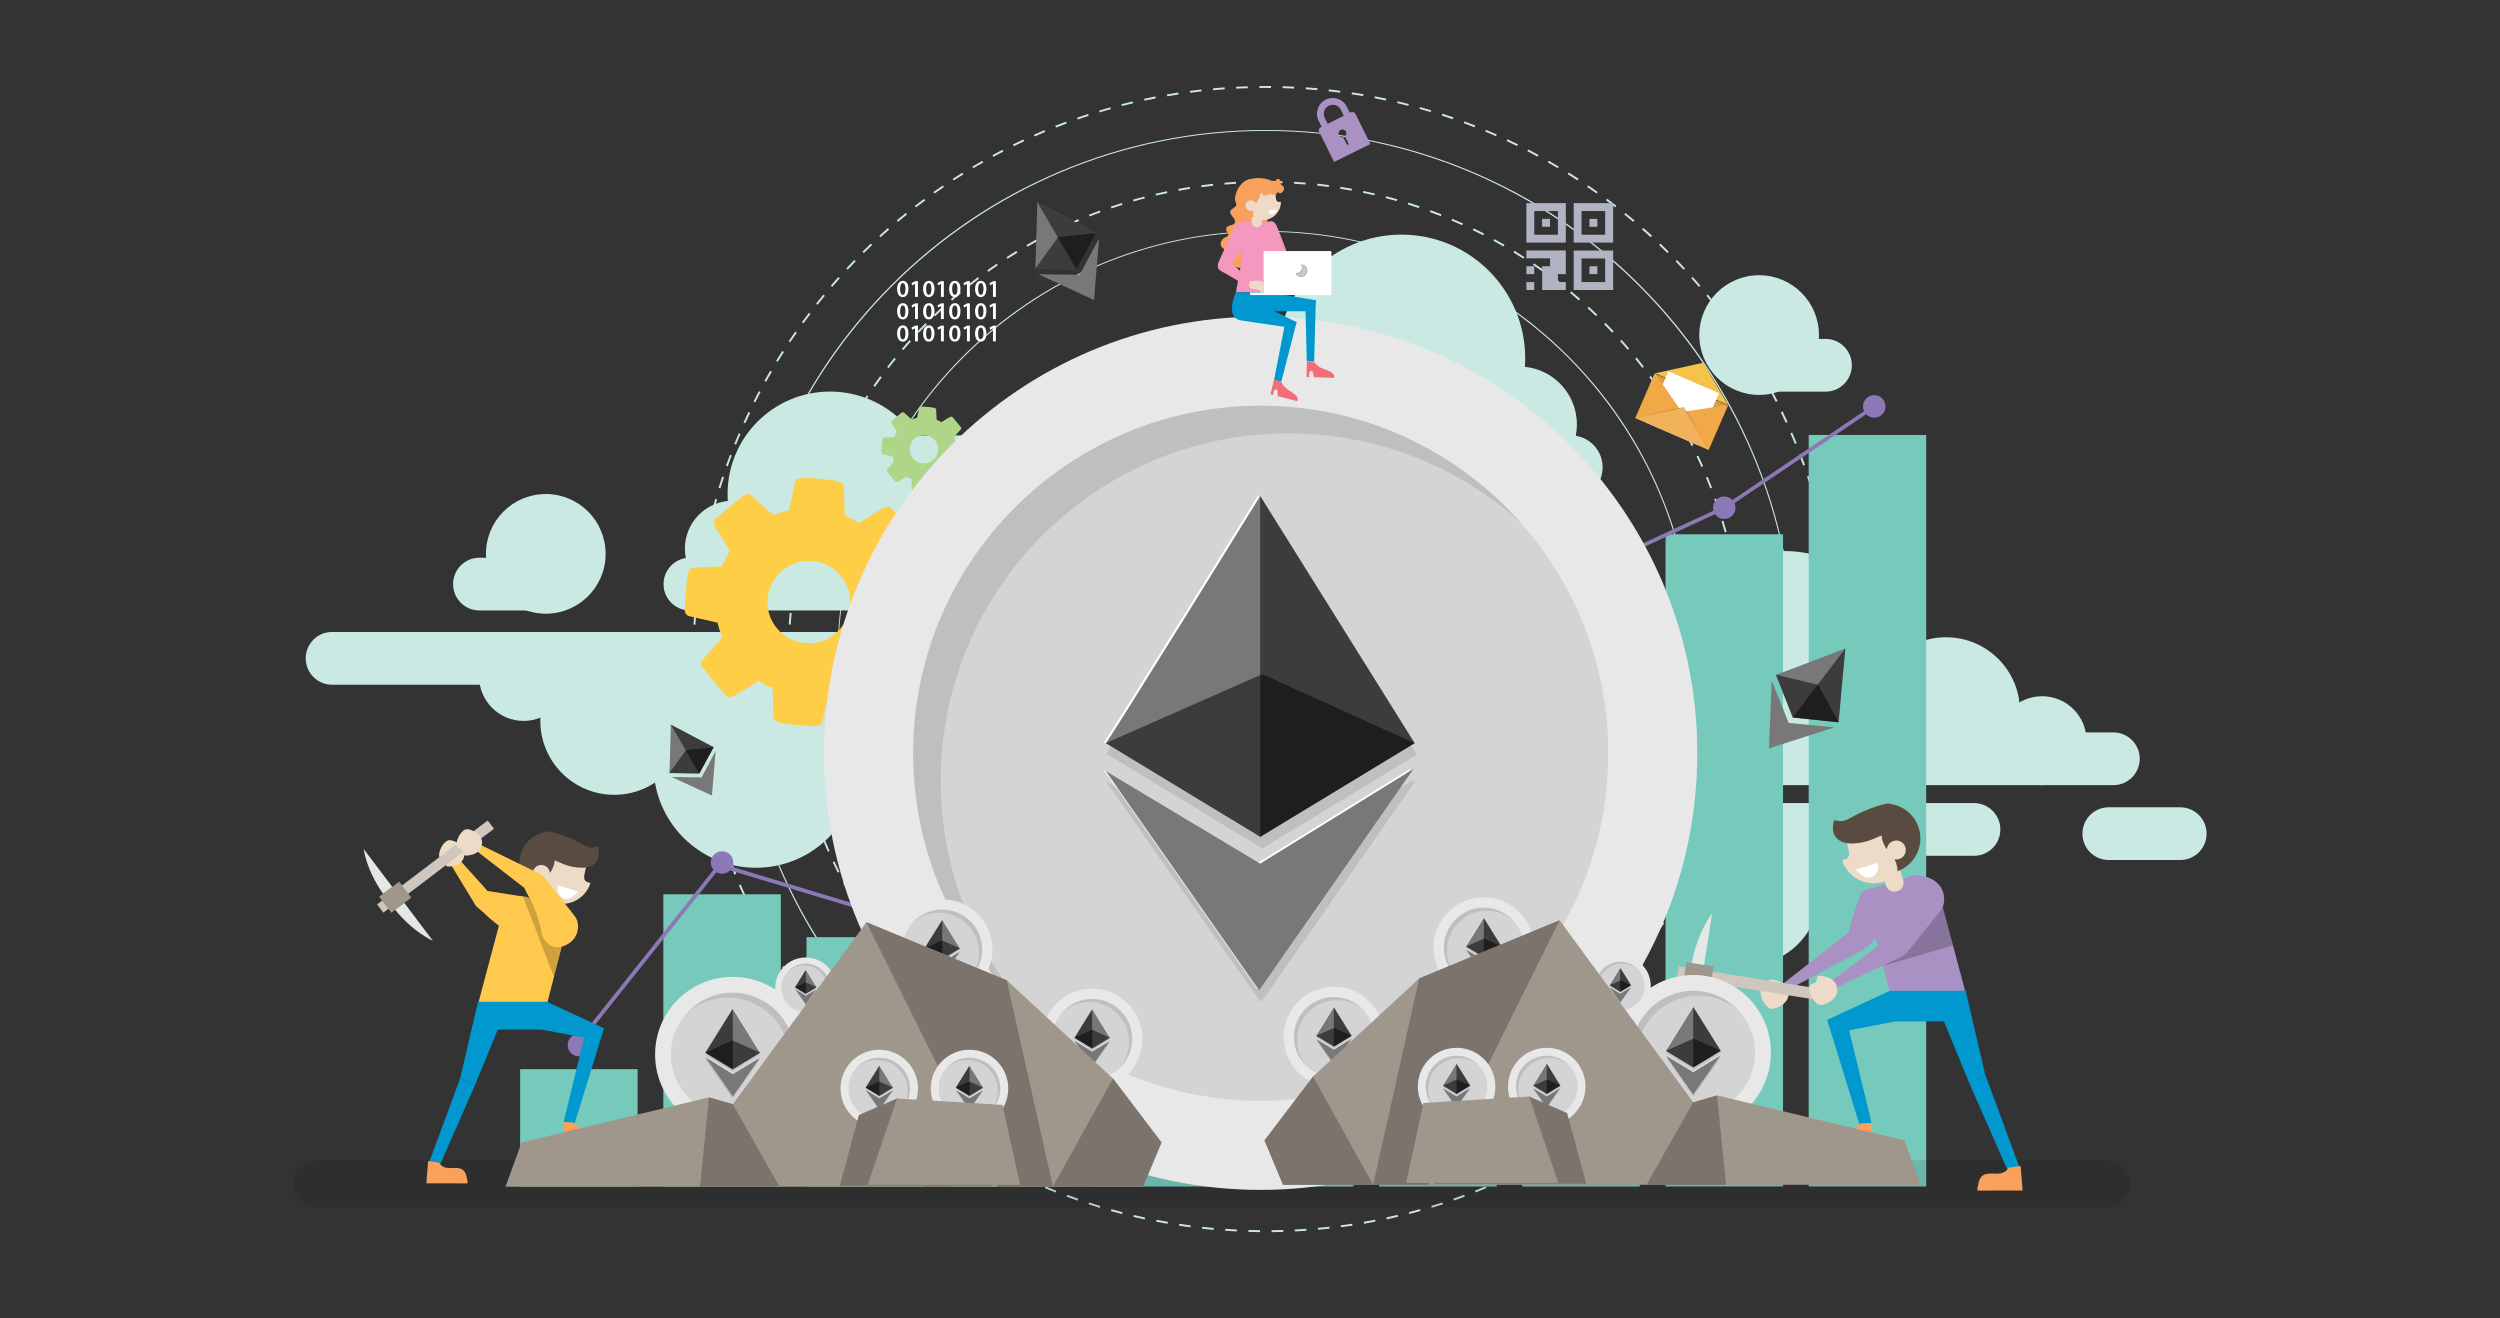 <?xml version="1.0" encoding="utf-8"?>
<!-- Generator: Adobe Illustrator 20.1.0, SVG Export Plug-In . SVG Version: 6.00 Build 0)  -->
<svg version="1.1" id="Layer_1" xmlns="http://www.w3.org/2000/svg" xmlns:xlink="http://www.w3.org/1999/xlink" x="0px" y="0px"
	 viewBox="0 0 2845 1500" style="enable-background:new 0 0 2845 1500;" xml:space="preserve">
<rect x="0" y="0" width="2845" height="1500" fill="#333333" stroke="none"/>
<style type="text/css">
	.st0{fill:#CAE9E3;}
	.st1{fill:#75CABB;}
	.st2{fill:#8C78B7;}
	.st3{fill:#FFCE47;}
	.st4{fill:#AED588;}
	.st5{opacity:0.1;}
	.st6{fill:#F5C24A;}
	.st7{fill:#DD9C42;}
	.st8{fill:#FFFFFF;}
	.st9{fill:#F1A948;}
	.st10{opacity:0.2;}
	.st11{fill:#F1B25C;}
	.st12{fill:#A991C4;}
	.st13{fill:#EEDBC7;}
	.st14{fill:#0098CE;}
	.st15{fill:#F9A05C;}
	.st16{fill:#594A42;}
	.st17{fill:#CFC7BE;}
	.st18{fill:#9F968C;}
	.st19{fill:#E4E7E3;}
	.st20{fill:#E8E8E8;}
	.st21{fill:#D4D4D4;}
	.st22{opacity:0.5;fill:#FFFFFF;}
	.st23{fill:#787879;}
	.st24{opacity:0.5;}
	.st25{fill:#B0B3C2;}
	.st26{fill:#F498C0;}
	.st27{fill:#F26D78;}
	.st28{fill:#FFC94D;}
	.st29{fill:#7B736C;}
</style>
<g>
	<g>
		<g>
			<path class="st0" d="M1440.3,1237.4c-65.8,0-129.6-12.9-189.7-38.3c-58-24.5-110.1-59.7-154.9-104.4
				c-44.8-44.8-79.9-96.9-104.4-154.9c-25.4-60.1-38.3-123.9-38.3-189.7s12.9-129.6,38.3-189.7c24.5-58,59.7-110.2,104.4-154.9
				c44.8-44.8,96.9-79.9,154.9-104.4c60.1-25.4,123.9-38.3,189.7-38.3c65.8,0,129.6,12.9,189.7,38.3c58,24.5,110.2,59.7,154.9,104.4
				c44.8,44.8,79.9,96.9,104.4,154.9c25.4,60.1,38.3,123.9,38.3,189.7s-12.9,129.6-38.3,189.7c-24.5,58-59.7,110.2-104.4,154.9
				c-44.8,44.8-96.9,79.9-154.9,104.4C1569.9,1224.5,1506.1,1237.4,1440.3,1237.4z M1440.3,263.8C1172.2,263.8,954,481.9,954,750
				c0,268.1,218.1,486.2,486.2,486.2s486.2-218.1,486.2-486.2C1926.5,481.9,1708.4,263.8,1440.3,263.8z"/>
		</g>
		<g>
			<path class="st0" d="M1440.4,1294.1c-2.2,0-4.4,0-6.6,0l0-2.2c2.2,0,4.3,0,6.5,0c2.2,0,4.4,0,6.7,0l0,2.2
				C1444.9,1294.1,1442.6,1294.1,1440.4,1294.1z M1420.6,1293.7c-4.4-0.2-8.8-0.4-13.2-0.6l0.1-2.2c4.4,0.3,8.8,0.5,13.2,0.6
				L1420.6,1293.7z M1460.3,1293.7l-0.1-2.2c4.4-0.2,8.8-0.4,13.2-0.6l0.1,2.2C1469.2,1293.4,1464.7,1293.6,1460.3,1293.7z
				 M1394.1,1292.2c-4.4-0.4-8.8-0.8-13.2-1.3l0.2-2.2c4.3,0.5,8.8,0.9,13.1,1.3L1394.1,1292.2z M1486.8,1292.1l-0.2-2.2
				c4.4-0.4,8.8-0.8,13.1-1.3l0.2,2.2C1495.6,1291.3,1491.1,1291.8,1486.8,1292.1z M1367.8,1289.3c-4.4-0.6-8.8-1.2-13.1-1.9
				l0.3-2.2c4.3,0.7,8.7,1.3,13.1,1.9L1367.8,1289.3z M1513.1,1289.3l-0.3-2.2c4.3-0.6,8.7-1.2,13.1-1.9l0.3,2.2
				C1521.9,1288,1517.5,1288.7,1513.1,1289.3z M1341.6,1285.2c-4.3-0.8-8.7-1.6-13-2.5l0.4-2.2c4.3,0.9,8.6,1.7,12.9,2.5
				L1341.6,1285.2z M1539.3,1285.1l-0.4-2.2c4.3-0.8,8.7-1.6,12.9-2.5l0.5,2.2C1548,1283.5,1543.6,1284.3,1539.3,1285.1z
				 M1315.7,1279.8c-4.3-1-8.6-2.1-12.9-3.2l0.6-2.1c4.2,1.1,8.5,2.2,12.8,3.2L1315.7,1279.8z M1565.2,1279.7l-0.5-2.1
				c4.3-1,8.6-2.1,12.8-3.2l0.6,2.1C1573.8,1277.6,1569.5,1278.7,1565.2,1279.7z M1290.1,1273.1c-4.2-1.2-8.5-2.5-12.7-3.8l0.7-2.1
				c4.2,1.3,8.4,2.6,12.6,3.8L1290.1,1273.1z M1590.8,1273l-0.6-2.1c4.2-1.2,8.5-2.5,12.6-3.8l0.7,2.1
				C1599.3,1270.5,1595.1,1271.8,1590.8,1273z M1264.7,1265.2c-4.2-1.4-8.4-2.9-12.5-4.4l0.8-2.1c4.1,1.5,8.3,3,12.5,4.4
				L1264.7,1265.2z M1616.1,1265.1l-0.7-2.1c4.1-1.4,8.3-2.9,12.4-4.4l0.8,2.1C1624.5,1262.1,1620.3,1263.6,1616.1,1265.1z
				 M1239.8,1256c-4.1-1.6-8.2-3.3-12.3-5.1l0.9-2c4,1.7,8.1,3.4,12.2,5L1239.8,1256z M1641,1255.9l-0.8-2c4.1-1.6,8.2-3.3,12.2-5
				l0.9,2C1649.2,1252.6,1645,1254.3,1641,1255.9z M1215.3,1245.6c-4-1.8-8.1-3.7-12-5.6l1-2c3.9,1.9,8,3.8,12,5.6L1215.3,1245.6z
				 M1665.3,1245.5l-0.9-2c4-1.8,8-3.7,11.9-5.6l1,2C1673.3,1241.8,1669.3,1243.7,1665.3,1245.5z M1689,1234l-1-2
				c3.9-2,7.8-4.1,11.6-6.2l1.1,1.9C1696.9,1229.9,1692.9,1232,1689,1234z M1191.4,1234c-3.9-2-7.8-4.1-11.7-6.2l1.1-1.9
				c3.9,2.1,7.8,4.2,11.7,6.2L1191.4,1234z M1712.2,1221.4l-1.1-1.9c3.8-2.2,7.6-4.5,11.3-6.7l1.1,1.9
				C1719.9,1216.9,1716,1219.2,1712.2,1221.4z M1168.1,1221.3c-3.8-2.2-7.7-4.5-11.4-6.8l1.2-1.9c3.7,2.3,7.5,4.6,11.4,6.8
				L1168.1,1221.3z M1734.8,1207.6l-1.2-1.9c3.7-2.4,7.4-4.8,11-7.3l1.2,1.8C1742.2,1202.7,1738.5,1205.2,1734.8,1207.6z
				 M1145.5,1207.4c-3.7-2.4-7.4-4.9-11.1-7.3l1.2-1.8c3.6,2.5,7.3,4.9,11,7.3L1145.5,1207.4z M1756.7,1192.7l-1.3-1.8
				c3.5-2.5,7.1-5.2,10.6-7.8l1.3,1.8C1763.8,1187.5,1760.2,1190.2,1756.7,1192.7z M1123.6,1192.5c-3.6-2.6-7.2-5.2-10.7-7.9
				l1.3-1.8c3.5,2.6,7.1,5.3,10.6,7.8L1123.6,1192.5z M1777.8,1176.8l-1.4-1.7c3.4-2.7,6.9-5.5,10.2-8.3l1.4,1.7
				C1784.7,1171.2,1781.2,1174.1,1777.8,1176.8z M1102.4,1176.5c-3.5-2.7-6.9-5.6-10.3-8.4l1.4-1.7c3.4,2.8,6.8,5.6,10.2,8.3
				L1102.4,1176.5z M1798.2,1159.8l-1.5-1.7c3.3-2.9,6.6-5.8,9.8-8.8l1.5,1.6C1804.8,1154,1801.5,1156.9,1798.2,1159.8z
				 M1082.1,1159.5c-3.3-2.9-6.6-5.9-9.9-8.8l1.5-1.6c3.2,3,6.5,5.9,9.8,8.8L1082.1,1159.5z M1817.7,1141.9l-1.5-1.6
				c3.1-3,6.3-6.1,9.4-9.3l1.6,1.5C1824,1135.8,1820.8,1138.9,1817.7,1141.9z M1062.6,1141.6c-3.2-3.1-6.3-6.2-9.4-9.3l1.6-1.5
				c3.1,3.1,6.2,6.2,9.4,9.3L1062.6,1141.6z M1836.3,1123.1l-1.6-1.5c3-3.2,6-6.5,8.9-9.7l1.6,1.5
				C1842.3,1116.6,1839.3,1119.9,1836.3,1123.1z M1043.9,1122.8c-3-3.2-6-6.5-9-9.8l1.6-1.5c2.9,3.2,5.9,6.5,8.9,9.7L1043.9,1122.8z
				 M1854,1103.4l-1.7-1.4c2.8-3.3,5.7-6.7,8.5-10.1l1.7,1.4C1859.7,1096.6,1856.9,1100,1854,1103.4z M1026.3,1103
				c-2.9-3.4-5.7-6.8-8.5-10.2l1.7-1.4c2.8,3.4,5.6,6.8,8.4,10.1L1026.3,1103z M1870.7,1082.8l-1.7-1.4c2.7-3.5,5.4-7,8-10.5
				l1.8,1.3C1876.1,1075.8,1873.4,1079.3,1870.7,1082.8z M1009.6,1082.5c-2.7-3.5-5.4-7-8-10.6l1.8-1.3c2.6,3.5,5.2,7,7.9,10.5
				L1009.6,1082.5z M1886.5,1061.5l-1.8-1.3c2.5-3.6,5-7.3,7.4-10.9l1.8,1.2C1891.5,1054.2,1889,1057.8,1886.5,1061.5z
				 M993.9,1061.2c-2.5-3.6-5-7.3-7.4-10.9l1.8-1.2c2.4,3.7,4.9,7.3,7.4,10.9L993.9,1061.2z M1901.1,1039.4l-1.9-1.2
				c2.3-3.7,4.7-7.5,6.9-11.3l1.9,1.1C1905.8,1031.8,1903.5,1035.6,1901.1,1039.4z M979.3,1039.1c-2.3-3.7-4.7-7.5-6.9-11.3l1.9-1.1
				c2.2,3.7,4.5,7.5,6.9,11.2L979.3,1039.1z M1914.7,1016.6l-1.9-1.1c2.1-3.8,4.3-7.7,6.3-11.6l1.9,1
				C1919,1008.8,1916.9,1012.7,1914.7,1016.6z M965.8,1016.4c-2.2-3.8-4.3-7.7-6.3-11.6l1.9-1c2,3.8,4.2,7.7,6.3,11.6L965.8,1016.4z
				 M1927.2,993.1l-2-1c2-3.9,3.9-7.9,5.8-11.9l2,0.9C1931.1,985.2,1929.1,989.2,1927.2,993.1z M953.4,993.1
				c-2-3.9-3.9-7.9-5.8-11.9l2-0.9c1.9,3.9,3.8,7.9,5.7,11.8L953.4,993.1z M942.1,969.2c-1.8-4-3.5-8.1-5.2-12.1l2-0.8
				c1.7,4,3.4,8.1,5.2,12.1L942.1,969.2z M1938.5,969.1l-2-0.9c1.8-4,3.5-8.1,5.2-12.2l2,0.8C1942,960.9,1940.2,965,1938.5,969.1z
				 M932.1,944.7c-1.6-4.1-3.1-8.3-4.6-12.4l2.1-0.7c1.5,4.1,3,8.3,4.6,12.4L932.1,944.7z M1948.6,944.5l-2.1-0.8
				c1.6-4.1,3.1-8.3,4.6-12.4l2.1,0.7C1951.7,936.2,1950.1,940.4,1948.6,944.5z M923.2,919.7c-1.4-4.2-2.7-8.4-4-12.6l2.1-0.6
				c1.3,4.2,2.6,8.4,4,12.6L923.2,919.7z M1957.5,919.5l-2.1-0.7c1.4-4.2,2.7-8.4,4-12.6l2.1,0.6
				C1960.2,911,1958.8,915.3,1957.5,919.5z M915.5,894.4c-1.2-4.3-2.3-8.6-3.3-12.8l2.1-0.5c1,4.2,2.2,8.5,3.3,12.8L915.5,894.4z
				 M1965.1,894l-2.1-0.6c1.2-4.2,2.3-8.5,3.3-12.8l2.1,0.5C1967.4,885.5,1966.3,889.8,1965.1,894z M909.2,868.7
				c-1-4.3-1.9-8.7-2.7-13l2.2-0.4c0.8,4.3,1.8,8.6,2.7,12.9L909.2,868.7z M1971.5,868.3l-2.2-0.5c1-4.3,1.9-8.6,2.7-12.9l2.2,0.4
				C1973.3,859.6,1972.4,864,1971.5,868.3z M904,842.7c-0.7-4.3-1.4-8.7-2.1-13.1l2.2-0.3c0.6,4.3,1.3,8.7,2.1,13L904,842.7z
				 M1976.6,842.3l-2.2-0.4c0.7-4.3,1.4-8.7,2.1-13l2.2,0.3C1978,833.6,1977.3,838,1976.6,842.3z M900.2,816.4
				c-0.5-4.4-1-8.8-1.4-13.2l2.2-0.2c0.4,4.3,0.9,8.8,1.4,13.1L900.2,816.4z M1980.4,816.1l-2.2-0.3c0.5-4.3,1-8.8,1.4-13.1l2.2,0.2
				C1981.4,807.3,1980.9,811.7,1980.4,816.1z M897.6,790.1c-0.3-4.4-0.6-8.8-0.8-13.2l2.2-0.1c0.2,4.4,0.5,8.8,0.8,13.2L897.6,790.1
				z M1982.9,789.7l-2.2-0.2c0.3-4.3,0.6-8.8,0.8-13.2l2.2,0.1C1983.5,780.9,1983.2,785.4,1982.9,789.7z M896.4,763.6
				c-0.1-4.4-0.2-8.9-0.2-13.2l2.2,0c0,4.3,0.1,8.8,0.2,13.2L896.4,763.6z M1984.2,763.3l-2.2-0.1c0.1-4.4,0.2-8.8,0.2-13.2v-0.7
				h2.2v0.7C1984.4,754.4,1984.3,758.9,1984.2,763.3z M898.5,737.2l-2.2-0.1c0.1-4.4,0.3-8.8,0.5-13.2l2.2,0.1
				C898.8,728.4,898.6,732.8,898.5,737.2z M1982,736.1c-0.1-4.4-0.3-8.8-0.5-13.2l2.2-0.1c0.2,4.4,0.4,8.9,0.5,13.2L1982,736.1z
				 M899.8,710.8l-2.2-0.2c0.3-4.4,0.7-8.8,1.1-13.2l2.2,0.2C900.5,702,900.1,706.5,899.8,710.8z M1980.7,709.7
				c-0.3-4.3-0.7-8.8-1.1-13.1l2.2-0.2c0.4,4.4,0.8,8.8,1.1,13.2L1980.7,709.7z M902.3,684.5l-2.2-0.3c0.5-4.4,1.1-8.8,1.7-13.1
				l2.2,0.3C903.4,675.8,902.8,680.2,902.3,684.5z M1978.1,683.5c-0.5-4.4-1.1-8.8-1.8-13.1l2.2-0.3c0.6,4.3,1.2,8.8,1.8,13.1
				L1978.1,683.5z M906.1,658.4l-2.2-0.4c0.7-4.3,1.5-8.7,2.4-13l2.2,0.4C907.6,649.8,906.8,654.2,906.1,658.4z M1974.3,657.4
				c-0.7-4.3-1.5-8.7-2.4-13l2.2-0.4c0.9,4.3,1.7,8.7,2.4,13L1974.3,657.4z M911.2,632.5l-2.2-0.5c0.9-4.3,2-8.6,3-12.9l2.1,0.5
				C913.1,623.9,912.1,628.3,911.2,632.5z M1969.1,631.5c-1-4.3-2-8.6-3-12.8l2.1-0.5c1.1,4.3,2.1,8.6,3,12.9L1969.1,631.5z
				 M917.5,606.9l-2.1-0.6c1.2-4.3,2.4-8.5,3.6-12.7l2.1,0.6C919.9,598.4,918.6,602.7,917.5,606.9z M1962.8,605.9
				c-1.2-4.2-2.4-8.5-3.7-12.7l2.1-0.6c1.3,4.2,2.5,8.5,3.7,12.7L1962.8,605.9z M925.1,581.6L923,581c1.4-4.2,2.8-8.4,4.3-12.6
				l2.1,0.7C927.9,573.3,926.4,577.5,925.1,581.6z M1955.1,580.6c-1.4-4.2-2.8-8.4-4.3-12.5l2.1-0.7c1.5,4.1,2.9,8.4,4.3,12.5
				L1955.1,580.6z M933.9,556.7l-2.1-0.8c1.6-4.1,3.2-8.3,4.9-12.4l2,0.8C937.1,548.5,935.5,552.6,933.9,556.7z M1946.3,555.8
				c-1.6-4.1-3.2-8.2-4.9-12.3l2-0.8c1.7,4.1,3.3,8.2,4.9,12.3L1946.3,555.8z M944,532.2l-2-0.9c1.8-4,3.6-8.1,5.5-12.1l2,0.9
				C947.6,524.1,945.7,528.2,944,532.2z M1936.2,531.4c-1.8-4-3.6-8-5.5-12l2-0.9c1.9,4,3.7,8,5.5,12L1936.2,531.4z M955.2,508.3
				l-2-1c2-3.9,4-7.9,6.1-11.8l1.9,1C959.2,500.4,957.1,504.3,955.2,508.3z M1925,507.6c-2-3.9-4-7.8-6-11.7l1.9-1
				c2.1,3.9,4.1,7.8,6.1,11.7L1925,507.6z M967.6,484.9l-1.9-1.1c2.2-3.8,4.4-7.7,6.6-11.5l1.9,1.1
				C971.9,477.2,969.7,481.1,967.6,484.9z M1912.7,484.4c-2.1-3.8-4.4-7.6-6.6-11.4l1.9-1.1c2.2,3.8,4.5,7.6,6.6,11.4L1912.7,484.4z
				 M981.1,462.2l-1.9-1.2c2.3-3.7,4.8-7.5,7.2-11.1l1.8,1.2C985.8,454.7,983.4,458.5,981.1,462.2z M1899.2,461.7
				c-2.3-3.7-4.7-7.4-7.2-11.1l1.8-1.2c2.4,3.7,4.9,7.4,7.2,11.1L1899.2,461.7z M995.7,440.2l-1.8-1.3c2.5-3.6,5.1-7.2,7.7-10.8
				l1.8,1.3C1000.8,432.9,998.2,436.6,995.7,440.2z M1884.6,439.8c-2.5-3.6-5.1-7.2-7.7-10.7l1.8-1.3c2.6,3.6,5.2,7.2,7.7,10.7
				L1884.6,439.8z M1011.3,418.9l-1.7-1.3c2.7-3.5,5.5-7,8.2-10.4l1.7,1.4C1016.7,411.9,1014,415.4,1011.3,418.9z M1869,418.6
				c-2.7-3.4-5.4-6.9-8.2-10.3l1.7-1.4c2.8,3.4,5.6,6.9,8.2,10.4L1869,418.6z M1028,398.4l-1.7-1.4c2.9-3.3,5.8-6.7,8.7-10l1.6,1.5
				C1033.7,391.7,1030.8,395.1,1028,398.4z M1852.4,398.1c-2.8-3.3-5.8-6.7-8.7-9.9l1.6-1.5c2.9,3.3,5.9,6.6,8.7,10L1852.4,398.1z
				 M1045.6,378.7l-1.6-1.5c3-3.2,6.1-6.4,9.2-9.5l1.6,1.5C1051.7,372.3,1048.6,375.5,1045.6,378.7z M1834.7,378.5
				c-3-3.2-6.1-6.4-9.2-9.5l1.6-1.6c3.1,3.1,6.2,6.3,9.2,9.5L1834.7,378.5z M1064.1,360l-1.5-1.6c3.1-3,6.4-6.1,9.6-9.1l1.5,1.6
				C1070.5,353.9,1067.3,356.9,1064.1,360z M1816.2,359.7c-3.1-3-6.4-6.1-9.6-9l1.5-1.6c3.3,3,6.5,6,9.7,9.1L1816.2,359.7z
				 M1083.5,342.1l-1.5-1.7c3.3-2.9,6.7-5.8,10.1-8.6l1.4,1.7C1090.2,336.4,1086.8,339.2,1083.5,342.1z M1796.7,341.9
				c-3.3-2.9-6.7-5.8-10-8.6l1.4-1.7c3.4,2.8,6.8,5.7,10.1,8.6L1796.7,341.9z M1103.8,325.2l-1.4-1.7c3.4-2.7,7-5.5,10.5-8.1
				l1.3,1.8C1110.7,319.8,1107.2,322.5,1103.8,325.2z M1776.5,325c-3.4-2.7-6.9-5.4-10.4-8.1l1.3-1.8c3.5,2.6,7,5.4,10.5,8.1
				L1776.5,325z M1124.8,309.4l-1.3-1.8c3.6-2.5,7.2-5.1,10.8-7.6l1.2,1.8C1132,304.3,1128.4,306.8,1124.8,309.4z M1755.4,309.1
				c-3.6-2.5-7.2-5.1-10.8-7.6l1.2-1.8c3.6,2.5,7.3,5,10.9,7.6L1755.4,309.1z M1146.6,294.5l-1.2-1.9c3.7-2.4,7.5-4.8,11.2-7
				l1.2,1.9C1154,289.8,1150.3,292.2,1146.6,294.5z M1733.5,294.3c-3.7-2.4-7.5-4.7-11.2-7l1.2-1.9c3.7,2.3,7.5,4.7,11.2,7.1
				L1733.5,294.3z M1169.1,280.8l-1.1-1.9c3.8-2.2,7.7-4.4,11.5-6.5l1.1,1.9C1176.7,276.4,1172.9,278.6,1169.1,280.8z M1711,280.5
				c-3.8-2.2-7.7-4.4-11.5-6.5l1.1-1.9c3.9,2.1,7.8,4.3,11.6,6.5L1711,280.5z M1192.2,268.1l-1-2c3.9-2,7.9-4,11.8-5.9l1,2
				C1200,264.2,1196,266.1,1192.2,268.1z M1687.8,267.8c-3.9-2-7.9-4-11.8-5.9l1-2c4,1.9,8,3.9,11.9,5.9L1687.8,267.8z
				 M1215.8,256.7l-0.9-2c4-1.8,8-3.6,12.1-5.3l0.9,2C1223.8,253.1,1219.8,254.9,1215.8,256.7z M1663.9,256.3
				c-4-1.8-8.1-3.6-12.1-5.3l0.9-2c4.1,1.7,8.2,3.5,12.2,5.3L1663.9,256.3z M1240,246.3l-0.8-2c4.1-1.6,8.3-3.2,12.4-4.7l0.8,2.1
				C1248.2,243.1,1244.1,244.7,1240,246.3z M1639.6,246c-4.1-1.6-8.2-3.2-12.4-4.7l0.8-2.1c4.1,1.5,8.3,3.1,12.4,4.7L1639.6,246z
				 M1264.8,237.2l-0.7-2.1c4.2-1.4,8.4-2.8,12.6-4.1l0.7,2.1C1273.1,234.4,1268.9,235.8,1264.8,237.2z M1614.7,236.8
				c-4.2-1.4-8.4-2.8-12.6-4.1l0.7-2.1c4.2,1.3,8.5,2.7,12.6,4.1L1614.7,236.8z M1290,229.3l-0.6-2.1c4.2-1.2,8.5-2.4,12.8-3.5
				l0.6,2.1C1298.4,226.9,1294.1,228,1290,229.3z M1589.5,228.9c-4.2-1.2-8.5-2.4-12.7-3.5l0.6-2.1c4.3,1.1,8.6,2.3,12.8,3.5
				L1589.5,228.9z M1315.5,222.6l-0.5-2.1c4.3-1,8.6-2,12.9-2.9l0.5,2.2C1324.1,220.6,1319.7,221.6,1315.5,222.6z M1564,222.3
				c-4.3-1-8.6-2-12.9-2.8l0.4-2.2c4.3,0.9,8.7,1.9,12.9,2.9L1564,222.3z M1341.3,217.2l-0.4-2.2c4.3-0.8,8.7-1.6,13.1-2.2l0.3,2.2
				C1350,215.6,1345.6,216.4,1341.3,217.2z M1538.1,217c-4.3-0.8-8.7-1.5-13-2.2l0.3-2.2c4.4,0.7,8.7,1.4,13.1,2.2L1538.1,217z
				 M1367.4,213l-0.3-2.2c4.3-0.6,8.8-1.1,13.2-1.6l0.2,2.2C1376.1,211.9,1371.7,212.4,1367.4,213z M1512.1,212.8
				c-4.3-0.6-8.7-1.1-13.1-1.6l0.2-2.2c4.4,0.5,8.8,1,13.2,1.6L1512.1,212.8z M1393.6,210.1l-0.2-2.2c4.4-0.4,8.8-0.7,13.2-1
				l0.1,2.2C1402.4,209.4,1397.9,209.7,1393.6,210.1z M1485.8,210c-4.4-0.4-8.8-0.7-13.2-0.9l0.1-2.2c4.4,0.3,8.8,0.6,13.2,0.9
				L1485.8,210z M1419.9,208.5l-0.1-2.2c4.4-0.2,8.8-0.3,13.2-0.3l0,2.2C1428.7,208.2,1424.3,208.4,1419.9,208.5z M1459.5,208.5
				c-4.4-0.2-8.8-0.3-13.2-0.3l0-2.2c4.4,0,8.9,0.1,13.2,0.3L1459.5,208.5z"/>
		</g>
		<g>
			<path class="st0" d="M1433.9,1402.2c-4.4,0-8.8-0.1-13.2-0.3l0.1-2.2c4.4,0.1,8.8,0.2,13.2,0.3L1433.9,1402.2z M1447.1,1402.2
				l0-2.2c4.4,0,8.8-0.1,13.2-0.3l0.1,2.2C1455.9,1402.1,1451.5,1402.1,1447.1,1402.2z M1407.4,1401.4c-4.4-0.2-8.8-0.5-13.2-0.8
				l0.2-2.2c4.4,0.3,8.8,0.6,13.2,0.8L1407.4,1401.4z M1473.5,1401.4l-0.1-2.2c4.4-0.2,8.8-0.5,13.2-0.8l0.2,2.2
				C1482.3,1400.9,1477.9,1401.2,1473.5,1401.4z M1381.1,1399.6c-4.4-0.4-8.8-0.8-13.2-1.3l0.2-2.2c4.3,0.5,8.8,0.9,13.1,1.3
				L1381.1,1399.6z M1499.9,1399.5l-0.2-2.2c4.3-0.4,8.8-0.8,13.1-1.3l0.2,2.2C1508.6,1398.7,1504.2,1399.1,1499.9,1399.5z
				 M1354.8,1396.7c-4.4-0.6-8.8-1.2-13.1-1.8l0.3-2.2c4.3,0.7,8.7,1.3,13,1.8L1354.8,1396.7z M1526.1,1396.6l-0.3-2.2
				c4.3-0.6,8.7-1.2,13-1.8l0.3,2.2C1534.9,1395.4,1530.5,1396,1526.1,1396.6z M1328.7,1392.7c-4.3-0.7-8.7-1.5-13-2.4l0.4-2.2
				c4.3,0.8,8.6,1.6,13,2.4L1328.7,1392.7z M1552.3,1392.6l-0.4-2.2c4.3-0.7,8.7-1.5,13-2.4l0.4,2.2
				C1561,1391.1,1556.6,1391.9,1552.3,1392.6z M1302.7,1387.7c-4.3-0.9-8.6-1.9-12.9-2.9l0.5-2.1c4.3,1,8.6,2,12.9,2.9
				L1302.7,1387.7z M1578.2,1387.6l-0.5-2.2c4.3-0.9,8.6-1.9,12.8-2.9l0.5,2.1C1586.8,1385.7,1582.5,1386.7,1578.2,1387.6z
				 M1277,1381.6c-4.2-1.1-8.5-2.2-12.8-3.4l0.6-2.1c4.2,1.2,8.5,2.3,12.7,3.4L1277,1381.6z M1603.9,1381.5l-0.6-2.1
				c4.2-1.1,8.5-2.2,12.7-3.4l0.6,2.1C1612.5,1379.3,1608.2,1380.4,1603.9,1381.5z M1251.5,1374.5c-4.2-1.3-8.5-2.6-12.7-4l0.7-2.1
				c4.2,1.4,8.4,2.7,12.6,4L1251.5,1374.5z M1629.4,1374.4l-0.6-2.1c4.2-1.3,8.4-2.6,12.6-3.9l0.7,2.1
				C1637.8,1371.8,1633.6,1373.1,1629.4,1374.4z M1226.3,1366.3c-4.1-1.4-8.3-2.9-12.5-4.5l0.8-2.1c4.1,1.5,8.3,3,12.4,4.5
				L1226.3,1366.3z M1654.5,1366.2l-0.7-2.1c4.1-1.4,8.3-2.9,12.4-4.5l0.8,2.1C1662.9,1363.3,1658.7,1364.8,1654.5,1366.2z
				 M1201.4,1357.1c-4.1-1.6-8.2-3.3-12.3-5l0.8-2c4,1.7,8.2,3.4,12.2,5L1201.4,1357.1z M1679.3,1357l-0.8-2.1
				c4-1.6,8.1-3.3,12.2-4.9l0.8,2C1687.5,1353.8,1683.4,1355.4,1679.3,1357z M1176.9,1346.9c-4-1.8-8.1-3.6-12.1-5.5l0.9-2
				c4,1.9,8,3.7,12,5.5L1176.9,1346.9z M1703.6,1346.9l-0.9-2c4-1.8,8-3.6,12-5.4l0.9,2C1711.6,1343.3,1707.6,1345.1,1703.6,1346.9z
				 M1727.5,1335.7l-1-2c3.9-1.9,7.8-3.9,11.7-5.9l1,2C1735.4,1331.8,1731.4,1333.8,1727.5,1335.7z M1152.9,1335.7
				c-3.9-1.9-7.9-3.9-11.8-6l1-2c3.9,2,7.9,4,11.8,5.9L1152.9,1335.7z M1750.9,1323.6l-1.1-1.9c3.8-2.1,7.7-4.2,11.5-6.4l1.1,1.9
				C1758.6,1319.4,1754.7,1321.6,1750.9,1323.6z M1129.4,1323.5c-3.8-2.1-7.7-4.3-11.6-6.4l1.1-1.9c3.8,2.2,7.7,4.3,11.5,6.4
				L1129.4,1323.5z M1773.8,1310.6l-1.1-1.9c3.7-2.2,7.5-4.5,11.2-6.8l1.2,1.9C1781.4,1306,1777.6,1308.4,1773.8,1310.6z
				 M1106.4,1310.4c-3.8-2.2-7.6-4.6-11.3-6.9l1.2-1.9c3.7,2.3,7.5,4.6,11.3,6.9L1106.4,1310.4z M1796.2,1296.6l-1.2-1.8
				c3.6-2.4,7.3-4.8,10.9-7.3l1.2,1.8C1803.6,1291.8,1799.9,1294.2,1796.2,1296.6z M1083.9,1296.4c-3.7-2.4-7.4-4.9-11-7.4l1.2-1.8
				c3.6,2.5,7.3,4.9,11,7.3L1083.9,1296.4z M1818,1281.8l-1.3-1.8c3.5-2.5,7.1-5.1,10.6-7.7l1.3,1.8
				C1825.2,1276.6,1821.6,1279.2,1818,1281.8z M1062.1,1281.4c-3.6-2.5-7.2-5.2-10.7-7.8l1.3-1.8c3.5,2.6,7.1,5.2,10.7,7.8
				L1062.1,1281.4z M1839.2,1266l-1.3-1.7c3.5-2.7,6.9-5.4,10.3-8.2l1.4,1.7C1846.2,1260.6,1842.7,1263.3,1839.2,1266z
				 M1040.8,1265.6c-3.5-2.7-6.9-5.4-10.4-8.2l1.4-1.7c3.4,2.8,6.9,5.5,10.3,8.2L1040.8,1265.6z M1859.8,1249.4l-1.4-1.7
				c3.3-2.8,6.7-5.7,10-8.6l1.5,1.7C1866.5,1243.7,1863.1,1246.6,1859.8,1249.4z M1020.3,1249c-3.3-2.8-6.7-5.7-10-8.6l1.5-1.7
				c3.3,2.9,6.7,5.8,10,8.6L1020.3,1249z M1879.6,1232l-1.5-1.6c3.2-3,6.5-6,9.6-9l1.5,1.6C1886.1,1226,1882.9,1229.1,1879.6,1232z
				 M1000.4,1231.6c-3.2-2.9-6.5-6-9.7-9l1.5-1.6c3.2,3,6.4,6.1,9.6,9L1000.4,1231.6z M1898.8,1213.8l-1.6-1.6
				c3.1-3.1,6.2-6.2,9.3-9.4l1.6,1.5C1905.1,1207.6,1901.9,1210.7,1898.8,1213.8z M981.2,1213.3c-3.1-3.1-6.2-6.3-9.3-9.4l1.6-1.5
				c3,3.1,6.2,6.3,9.3,9.4L981.2,1213.3z M1917.2,1194.9l-1.6-1.5c3-3.2,6-6.5,8.9-9.7l1.6,1.5
				C1923.2,1188.4,1920.2,1191.7,1917.2,1194.9z M962.9,1194.4c-3-3.2-6-6.5-8.9-9.8l1.6-1.5c2.9,3.2,5.9,6.5,8.9,9.7L962.9,1194.4z
				 M1934.9,1175.2l-1.7-1.4c2.8-3.3,5.7-6.7,8.5-10.1l1.7,1.4C1940.6,1168.5,1937.7,1171.9,1934.9,1175.2z M945.2,1174.7
				c-2.8-3.3-5.7-6.7-8.5-10.1l1.7-1.4c2.8,3.4,5.6,6.8,8.5,10.1L945.2,1174.7z M1951.7,1154.8l-1.7-1.4c2.7-3.4,5.4-6.9,8.1-10.4
				l1.8,1.3C1957.2,1147.8,1954.4,1151.3,1951.7,1154.8z M928.4,1154.3c-2.7-3.4-5.4-6.9-8.1-10.4l1.8-1.3c2.7,3.5,5.4,7,8.1,10.4
				L928.4,1154.3z M1967.7,1133.7l-1.8-1.3c2.6-3.5,5.2-7.2,7.7-10.7l1.8,1.3C1972.9,1126.5,1970.3,1130.2,1967.7,1133.7z
				 M912.5,1133.3c-2.6-3.5-5.1-7.2-7.7-10.8l1.8-1.3c2.5,3.6,5.1,7.2,7.6,10.7L912.5,1133.3z M1982.9,1112l-1.8-1.2
				c2.4-3.6,4.9-7.4,7.2-11l1.9,1.2C1987.8,1104.6,1985.3,1108.4,1982.9,1112z M897.4,1111.6c-2.4-3.6-4.8-7.3-7.2-11l1.9-1.2
				c2.4,3.7,4.8,7.4,7.2,11L897.4,1111.6z M1997.1,1089.7l-1.9-1.1c2.3-3.7,4.6-7.5,6.8-11.3l1.9,1.1
				C2001.7,1082.1,1999.4,1086,1997.1,1089.7z M883.2,1089.4c-2.3-3.7-4.6-7.6-6.8-11.3l1.9-1.1c2.2,3.8,4.5,7.6,6.7,11.3
				L883.2,1089.4z M2010.5,1066.9l-1.9-1.1c2.1-3.8,4.3-7.7,6.3-11.6l1.9,1C2014.8,1059.1,2012.6,1063,2010.5,1066.9z M869.9,1066.6
				c-2.1-3.8-4.2-7.7-6.3-11.6l1.9-1c2.1,3.9,4.2,7.8,6.3,11.5L869.9,1066.6z M2022.9,1043.5l-2-1c2-3.9,3.9-7.9,5.8-11.8l2,1
				C2026.8,1035.6,2024.9,1039.6,2022.9,1043.5z M857.6,1043.3c-2-3.9-3.9-7.9-5.8-11.8l2-1c1.9,3.9,3.8,7.9,5.8,11.8L857.6,1043.3z
				 M2034.4,1019.6l-2-0.9c1.8-4,3.6-8,5.3-12.1l2,0.9C2038,1011.5,2036.2,1015.6,2034.4,1019.6z M846.2,1019.5c-1.8-4-3.6-8-5.3-12
				l2-0.9c1.7,4,3.5,8,5.3,12L846.2,1019.5z M835.8,995.3c-1.7-4.1-3.3-8.2-4.8-12.3l2.1-0.8c1.6,4.1,3.2,8.2,4.8,12.3L835.8,995.3z
				 M2044.8,995.2l-2-0.8c1.6-4,3.3-8.2,4.8-12.3l2.1,0.8C2048.1,987,2046.5,991.1,2044.8,995.2z M826.3,970.6
				c-1.5-4.1-2.9-8.3-4.3-12.5l2.1-0.7c1.4,4.1,2.9,8.3,4.3,12.4L826.3,970.6z M2054.3,970.4l-2.1-0.7c1.5-4.1,2.9-8.3,4.3-12.5
				l2.1,0.7C2057.2,962.1,2055.8,966.3,2054.3,970.4z M817.9,945.6c-1.3-4.2-2.6-8.4-3.8-12.7l2.1-0.6c1.2,4.2,2.5,8.4,3.8,12.6
				L817.9,945.6z M2062.7,945.3l-2.1-0.7c1.3-4.1,2.6-8.4,3.8-12.6l2.1,0.6C2065.3,936.9,2064.1,941.1,2062.7,945.3z M810.5,920.2
				c-1.1-4.2-2.3-8.5-3.3-12.8l2.1-0.5c1.1,4.2,2.2,8.5,3.3,12.8L810.5,920.2z M2070.1,919.9l-2.1-0.6c1.1-4.2,2.2-8.5,3.3-12.8
				l2.1,0.5C2072.4,911.3,2071.3,915.7,2070.1,919.9z M804.1,894.5c-1-4.3-1.9-8.6-2.8-12.9l2.2-0.4c0.9,4.3,1.8,8.6,2.8,12.9
				L804.1,894.5z M2076.5,894.2l-2.2-0.5c1-4.2,1.9-8.6,2.8-12.9l2.2,0.4C2078.4,885.6,2077.4,890,2076.5,894.2z M798.8,868.6
				c-0.8-4.3-1.6-8.7-2.3-13l2.2-0.4c0.7,4.3,1.5,8.7,2.2,13L798.8,868.6z M2081.8,868.3l-2.2-0.4c0.8-4.3,1.5-8.7,2.2-13l2.2,0.4
				C2083.3,859.6,2082.6,864,2081.8,868.3z M794.6,842.5c-0.6-4.3-1.2-8.8-1.7-13.1l2.2-0.3c0.5,4.3,1.1,8.7,1.7,13.1L794.6,842.5z
				 M2086,842.2l-2.2-0.3c0.6-4.3,1.2-8.7,1.7-13.1l2.2,0.3C2087.2,833.5,2086.6,837.9,2086,842.2z M791.4,816.3
				c-0.4-4.4-0.8-8.8-1.2-13.2l2.2-0.2c0.4,4.4,0.8,8.8,1.2,13.1L791.4,816.3z M2089.2,816l-2.2-0.2c0.4-4.4,0.8-8.8,1.2-13.1
				l2.2,0.2C2090,807.2,2089.6,811.6,2089.2,816z M789.3,790c-0.3-4.4-0.5-8.8-0.7-13.2l2.2-0.1c0.2,4.4,0.4,8.8,0.7,13.2L789.3,790
				z M2091.3,789.6l-2.2-0.1c0.3-4.4,0.5-8.8,0.7-13.2l2.2,0.1C2091.8,780.8,2091.6,785.3,2091.3,789.6z M788.2,763.6
				c-0.1-4.4-0.1-8.8-0.1-13.2h2.2c0,4.4,0,8.8,0.1,13.2L788.2,763.6z M2092.4,763.2l-2.2,0c0.1-4.4,0.1-8.8,0.1-13.2v-0.7h2.2v0.7
				C2092.5,754.4,2092.4,758.8,2092.4,763.2z M790.4,737.2l-2.2,0c0.1-4.4,0.2-8.8,0.4-13.2l2.2,0.1
				C790.6,728.4,790.5,732.8,790.4,737.2z M2090.1,736.2c-0.1-4.4-0.2-8.8-0.4-13.1l2.2-0.1c0.2,4.4,0.3,8.8,0.4,13.2L2090.1,736.2z
				 M791.4,710.9l-2.2-0.1c0.3-4.4,0.6-8.8,0.9-13.2l2.2,0.2C792,702.1,791.7,706.5,791.4,710.9z M2089.1,709.9
				c-0.3-4.4-0.6-8.8-0.9-13.1l2.2-0.2c0.4,4.4,0.7,8.8,0.9,13.2L2089.1,709.9z M793.5,684.6l-2.2-0.2c0.4-4.4,0.9-8.8,1.4-13.1
				l2.2,0.3C794.4,675.8,794,680.2,793.5,684.6z M2086.9,683.6c-0.4-4.3-0.9-8.7-1.5-13.1l2.2-0.3c0.5,4.4,1,8.8,1.5,13.1
				L2086.9,683.6z M796.7,658.4l-2.2-0.3c0.6-4.3,1.3-8.7,2-13.1l2.2,0.4C797.9,649.7,797.3,654.1,796.7,658.4z M2083.7,657.5
				c-0.6-4.3-1.3-8.7-2-13l2.2-0.4c0.7,4.3,1.4,8.7,2,13.1L2083.7,657.5z M800.9,632.4l-2.2-0.4c0.8-4.3,1.6-8.7,2.5-13l2.2,0.4
				C802.5,623.8,801.7,628.1,800.9,632.4z M2079.5,631.5c-0.8-4.3-1.6-8.6-2.5-12.9l2.2-0.4c0.9,4.3,1.7,8.7,2.5,13L2079.5,631.5z
				 M806.1,606.6l-2.2-0.5c1-4.3,2-8.6,3-12.9l2.1,0.5C808.1,598,807.1,602.4,806.1,606.6z M2074.2,605.6c-1-4.3-2-8.6-3-12.8
				l2.1-0.5c1.1,4.3,2.1,8.6,3.1,12.9L2074.2,605.6z M812.5,581l-2.1-0.6c1.1-4.2,2.3-8.5,3.6-12.7l2.1,0.6
				C814.8,572.5,813.6,576.8,812.5,581z M2067.8,580.1c-1.1-4.2-2.3-8.5-3.6-12.7l2.1-0.6c1.2,4.2,2.4,8.5,3.6,12.7L2067.8,580.1z
				 M819.8,555.7l-2.1-0.7c1.3-4.2,2.7-8.5,4.1-12.6l2.1,0.7C822.5,547.3,821.1,551.5,819.8,555.7z M2060.5,554.8
				c-1.3-4.2-2.7-8.4-4.1-12.5l2.1-0.7c1.4,4.1,2.8,8.4,4.1,12.6L2060.5,554.8z M828.2,530.7l-2.1-0.7c1.5-4.2,3-8.3,4.6-12.4
				l2.1,0.8C831.2,522.3,829.7,526.5,828.2,530.7z M2052,529.8c-1.5-4.1-3-8.3-4.6-12.3l2.1-0.8c1.6,4.1,3.1,8.3,4.6,12.4
				L2052,529.8z M837.6,506l-2-0.8c1.7-4.1,3.4-8.2,5.1-12.2l2,0.9C841,497.8,839.3,501.9,837.6,506z M2042.6,505.2
				c-1.6-4-3.3-8.1-5.1-12.1l2-0.9c1.7,4,3.4,8.1,5.1,12.1L2042.6,505.2z M848.1,481.7l-2-0.9c1.8-4,3.7-8,5.6-12l2,1
				C851.8,473.7,849.9,477.7,848.1,481.7z M2032.2,481.1c-1.8-4-3.7-8-5.6-11.9l2-1c1.9,4,3.8,8,5.6,11.9L2032.2,481.1z
				 M859.5,457.9l-2-1c2-3.9,4-7.9,6.1-11.8l1.9,1C863.5,450,861.4,454,859.5,457.9z M2020.9,457.4c-2-3.9-4-7.8-6-11.7l1.9-1
				c2.1,3.9,4.1,7.8,6.1,11.7L2020.9,457.4z M871.8,434.5l-1.9-1.1c2.1-3.9,4.4-7.7,6.6-11.5l1.9,1.1
				C876.2,426.8,874,430.7,871.8,434.5z M2008.6,434.2c-2.1-3.8-4.3-7.6-6.5-11.4l1.9-1.1c2.2,3.8,4.4,7.6,6.5,11.5L2008.6,434.2z
				 M885.1,411.7l-1.9-1.1c2.3-3.8,4.7-7.5,7-11.2l1.9,1.2C889.8,404.2,887.4,408,885.1,411.7z M1995.3,411.5
				c-2.3-3.7-4.6-7.5-7-11.1l1.9-1.2c2.3,3.7,4.7,7.4,7,11.2L1995.3,411.5z M899.3,389.5l-1.8-1.2c2.4-3.6,4.9-7.3,7.5-10.9l1.8,1.3
				C904.2,382.2,901.7,385.9,899.3,389.5z M1981.1,389.4c-2.4-3.6-4.9-7.3-7.4-10.9l1.8-1.3c2.5,3.6,5,7.2,7.4,10.9L1981.1,389.4z
				 M914.4,367.9l-1.8-1.3c2.6-3.5,5.2-7.1,7.9-10.6l1.8,1.3C919.6,360.8,917,364.4,914.4,367.9z M1966.1,367.8
				c-2.6-3.5-5.2-7.1-7.9-10.6l1.8-1.3c2.6,3.5,5.3,7,7.9,10.6L1966.1,367.8z M930.4,346.9l-1.7-1.4c2.7-3.4,5.5-6.9,8.3-10.3
				l1.7,1.4C935.8,340,933.1,343.5,930.4,346.9z M1950.2,346.8c-2.7-3.4-5.5-6.9-8.3-10.2l1.7-1.4c2.8,3.4,5.6,6.8,8.3,10.3
				L1950.2,346.8z M947.1,326.5l-1.7-1.4c2.9-3.3,5.8-6.7,8.7-9.9l1.6,1.5C952.9,319.9,950,323.2,947.1,326.5z M1933.4,326.5
				c-2.9-3.3-5.8-6.7-8.7-9.9l1.6-1.5c2.9,3.3,5.8,6.6,8.7,9.9L1933.4,326.5z M1915.9,306.9c-3-3.2-6-6.4-9.1-9.5l1.6-1.5
				c3.1,3.1,6.1,6.4,9.1,9.6L1915.9,306.9z M964.7,306.9l-1.6-1.5c3-3.2,6.1-6.4,9.1-9.6l1.6,1.5
				C970.7,300.5,967.7,303.7,964.7,306.9z M1897.5,288c-3.1-3.1-6.3-6.2-9.5-9.2l1.5-1.6c3.2,3,6.3,6.1,9.5,9.2L1897.5,288z
				 M983.1,288l-1.6-1.6c3.1-3.1,6.3-6.2,9.5-9.2l1.5,1.6C989.3,281.8,986.2,284.9,983.1,288z M1878.4,269.9
				c-3.2-2.9-6.5-5.9-9.8-8.8l1.5-1.7c3.3,2.9,6.6,5.9,9.9,8.8L1878.4,269.9z M1002.1,269.9l-1.5-1.6c3.2-3,6.6-5.9,9.8-8.8l1.5,1.7
				C1008.7,264,1005.4,266.9,1002.1,269.9z M1021.9,252.5l-1.4-1.7c3.4-2.8,6.8-5.7,10.2-8.4l1.4,1.7
				C1028.7,246.9,1025.3,249.7,1021.9,252.5z M1858.6,252.5c-3.3-2.8-6.8-5.6-10.2-8.4l1.4-1.7c3.4,2.8,6.9,5.6,10.2,8.4
				L1858.6,252.5z M1042.4,236l-1.3-1.7c3.5-2.7,7-5.4,10.5-8l1.3,1.8C1049.4,230.6,1045.9,233.3,1042.4,236z M1838.1,235.9
				c-3.5-2.7-7-5.4-10.5-8l1.3-1.8c3.5,2.6,7.1,5.3,10.5,8L1838.1,235.9z M1063.5,220.3l-1.3-1.8c3.6-2.6,7.2-5.1,10.8-7.5l1.2,1.8
				C1070.7,215.2,1067.1,217.7,1063.5,220.3z M1816.9,220.2c-3.5-2.5-7.2-5.1-10.8-7.5l1.2-1.8c3.6,2.5,7.3,5,10.9,7.6L1816.9,220.2
				z M1085.3,205.4l-1.2-1.8c3.7-2.4,7.4-4.8,11.1-7.1l1.2,1.9C1092.6,200.7,1088.9,203.1,1085.3,205.4z M1795.1,205.3
				c-3.7-2.4-7.4-4.8-11.1-7.1l1.2-1.9c3.7,2.3,7.5,4.7,11.2,7.1L1795.1,205.3z M1107.6,191.5l-1.1-1.9c3.8-2.3,7.6-4.5,11.4-6.6
				l1.1,1.9C1115.1,187,1111.3,189.3,1107.6,191.5z M1772.8,191.4c-3.8-2.3-7.6-4.5-11.4-6.6l1.1-1.9c3.8,2.2,7.7,4.4,11.4,6.7
				L1772.8,191.4z M1130.4,178.5l-1.1-1.9c3.8-2.1,7.8-4.2,11.6-6.2l1,2C1138.1,174.3,1134.2,176.4,1130.4,178.5z M1749.8,178.3
				c-3.9-2.1-7.8-4.2-11.7-6.2l1-2c3.9,2,7.8,4.1,11.7,6.2L1749.8,178.3z M1153.7,166.4l-1-2c3.9-1.9,7.9-3.8,11.9-5.7l0.9,2
				C1161.6,162.6,1157.6,164.5,1153.7,166.4z M1726.4,166.2c-3.9-1.9-7.9-3.8-11.9-5.7l0.9-2c4,1.9,8,3.8,12,5.7L1726.4,166.2z
				 M1177.5,155.3l-0.9-2c4-1.8,8.1-3.5,12.1-5.2l0.8,2C1185.6,151.8,1181.5,153.6,1177.5,155.3z M1702.4,155
				c-4-1.8-8.1-3.5-12.1-5.2l0.8-2c4.1,1.7,8.2,3.5,12.2,5.2L1702.4,155z M1201.7,145.2l-0.8-2.1c4.1-1.6,8.2-3.2,12.3-4.7l0.8,2.1
				C1209.9,142,1205.8,143.6,1201.7,145.2z M1678,144.9c-4.1-1.6-8.3-3.2-12.3-4.7l0.8-2.1c4.1,1.5,8.3,3.1,12.4,4.7L1678,144.9z
				 M1226.4,136l-0.7-2.1c4.2-1.5,8.4-2.9,12.5-4.2l0.7,2.1C1234.8,133.2,1230.6,134.6,1226.4,136z M1653.2,135.7
				c-4.2-1.4-8.4-2.9-12.5-4.2l0.7-2.1c4.2,1.4,8.4,2.8,12.6,4.2L1653.2,135.7z M1251.5,127.9l-0.6-2.1c4.2-1.3,8.5-2.5,12.7-3.7
				l0.6,2.1C1259.9,125.3,1255.7,126.6,1251.5,127.9z M1628.1,127.6c-4.2-1.3-8.4-2.5-12.7-3.7l0.6-2.1c4.2,1.2,8.5,2.4,12.7,3.7
				L1628.1,127.6z M1276.8,120.7l-0.6-2.1c4.3-1.1,8.6-2.2,12.8-3.2l0.5,2.1C1285.4,118.6,1281.1,119.6,1276.8,120.7z M1602.7,120.5
				c-4.2-1.1-8.6-2.2-12.8-3.2l0.5-2.1c4.3,1,8.6,2.1,12.8,3.2L1602.7,120.5z M1302.5,114.6l-0.5-2.2c4.3-0.9,8.6-1.8,12.9-2.7
				l0.4,2.2C1311.1,112.8,1306.7,113.7,1302.5,114.6z M1577.1,114.4c-4.3-0.9-8.6-1.8-12.9-2.6l0.4-2.2c4.3,0.8,8.7,1.7,13,2.6
				L1577.1,114.4z M1328.3,109.6l-0.4-2.2c4.3-0.7,8.7-1.5,13-2.1l0.3,2.2C1337,108.2,1332.6,108.9,1328.3,109.6z M1551.2,109.4
				c-4.3-0.7-8.7-1.4-13-2.1l0.3-2.2c4.3,0.7,8.7,1.4,13.1,2.1L1551.2,109.4z M1354.4,105.6l-0.3-2.2c4.3-0.6,8.8-1.1,13.1-1.6
				l0.2,2.2C1363.1,104.5,1358.7,105.1,1354.4,105.6z M1525.1,105.5c-4.3-0.6-8.7-1.1-13.1-1.6l0.2-2.2c4.4,0.5,8.8,1,13.1,1.6
				L1525.1,105.5z M1380.6,102.7l-0.2-2.2c4.4-0.4,8.8-0.8,13.2-1.1l0.2,2.2C1389.3,102,1384.9,102.3,1380.6,102.7z M1499,102.6
				c-4.4-0.4-8.8-0.7-13.1-1l0.2-2.2c4.4,0.3,8.8,0.7,13.2,1L1499,102.6z M1406.8,100.9l-0.1-2.2c4.4-0.2,8.8-0.4,13.2-0.5l0.1,2.2
				C1415.6,100.5,1411.2,100.6,1406.8,100.9z M1472.7,100.8c-4.4-0.2-8.8-0.4-13.2-0.5l0.1-2.2c4.4,0.1,8.8,0.3,13.2,0.5
				L1472.7,100.8z M1433.2,100.1l0-2.2c4.4,0,8.8-0.1,13.2,0l0,2.2C1441.9,100,1437.5,100,1433.2,100.1z"/>
		</g>
		<g>
			<path class="st0" d="M1440.3,1352.1c-81.3,0-160.1-15.9-234.4-47.3c-71.7-30.3-136.1-73.7-191.4-129
				c-55.3-55.3-98.7-119.7-129-191.4c-31.4-74.2-47.3-153.1-47.3-234.4s15.9-160.1,47.3-234.4c30.3-71.7,73.7-136.1,129-191.4
				c55.3-55.3,119.7-98.7,191.4-129c74.2-31.4,153.1-47.3,234.4-47.3s160.1,15.9,234.4,47.3c71.7,30.3,136.1,73.7,191.4,129
				c55.3,55.3,98.7,119.7,129,191.4c31.4,74.2,47.3,153.1,47.3,234.4s-15.9,160.1-47.3,234.4c-30.3,71.7-73.7,136.1-129,191.4
				c-55.3,55.3-119.7,98.7-191.4,129C1600.4,1336.2,1521.6,1352.1,1440.3,1352.1z M1440.3,149c-331.4,0-601,269.6-601,601
				c0,331.4,269.6,601,601,601c331.4,0,601-269.6,601-601C2041.3,418.6,1771.7,149,1440.3,149z"/>
		</g>
	</g>
	<path class="st0" d="M347.9,749.2c0,16.6,13.4,30,30,30h669.7c16.6,0,30-13.4,30-30l0,0c0-16.6-13.4-30-30-30H377.9
		C361.3,719.1,347.9,732.6,347.9,749.2L347.9,749.2z"/>
	<path class="st0" d="M1705.3,863.5c0,16.6,13.4,30,30,30h669.7c16.6,0,30-13.4,30-30l0,0c0-16.6-13.4-30-30-30h-669.7
		C1718.8,833.4,1705.3,846.9,1705.3,863.5L1705.3,863.5z"/>
	<path class="st0" d="M755.1,664.7c0,16.6,13.4,30,30,30h669.7c16.6,0,30-13.4,30-30l0,0c0-16.6-13.4-30-30-30H785.2
		C768.6,634.6,755.1,648.1,755.1,664.7L755.1,664.7z"/>
	<path class="st0" d="M515.6,664.7c0,16.6,13.4,30,30,30h81.3c16.6,0,30-13.4,30-30l0,0c0-16.6-13.4-30-30-30h-81.3
		C529.1,634.6,515.6,648.1,515.6,664.7L515.6,664.7z"/>
	<path class="st0" d="M2276.4,943.9c0,16.6-13.4,30-30,30h-669.7c-16.6,0-30-13.4-30-30l0,0c0-16.6,13.4-30,30-30h669.7
		C2262.9,913.9,2276.4,927.3,2276.4,943.9L2276.4,943.9z"/>
	<path class="st0" d="M2511.1,948.7c0,16.6-13.4,30-30,30h-81.3c-16.6,0-30-13.4-30-30l0,0c0-16.6,13.4-30,30-30h81.3
		C2497.6,918.7,2511.1,932.1,2511.1,948.7L2511.1,948.7z"/>
	<circle class="st0" cx="595.8" cy="769.8" r="50.6"/>
	<circle class="st0" cx="621.1" cy="630.3" r="68.1"/>
	<path class="st0" d="M2107.4,415.7c0,16.6-13.4,30-30,30h-81.3c-16.6,0-30-13.4-30-30l0,0c0-16.6,13.4-30,30-30h81.3
		C2093.9,385.6,2107.4,399.1,2107.4,415.7L2107.4,415.7z"/>
	<circle class="st0" cx="2001.9" cy="381.3" r="68.1"/>
	<circle class="st0" cx="2323.9" cy="842.9" r="50.6"/>
	<circle class="st0" cx="2214.6" cy="809.3" r="84.1"/>
	<circle class="st0" cx="2031.2" cy="756.8" r="129.7"/>
	<circle class="st0" cx="1986.7" cy="1014.9" r="84.1"/>
	<circle class="st0" cx="699" cy="820.4" r="84.1"/>
	<circle class="st0" cx="860.3" cy="870.9" r="116.6"/>
	<circle class="st0" cx="944.6" cy="562.2" r="116.6"/>
	<circle class="st0" cx="833.9" cy="624.3" r="54.5"/>
	<path class="st0" d="M1823.8,531.8c0,20-16.3,36.3-36.3,36.3H978c-20.1,0-36.3-16.3-36.3-36.3l0,0c0-20,16.3-36.3,36.3-36.3h809.5
		C1807.6,495.5,1823.8,511.7,1823.8,531.8L1823.8,531.8z"/>
	<circle class="st0" cx="1594.8" cy="407.9" r="140.9"/>
	<circle class="st0" cx="1728.6" cy="483" r="65.9"/>
	<polygon class="st0" points="793.2,744.4 722.3,769.8 816.6,820.4 	"/>
</g>
<g>
	<g>
		<rect x="591.9" y="1216.7" class="st1" width="133.7" height="133.6"/>
		<rect x="754.9" y="1017.7" class="st1" width="133.7" height="332.6"/>
		<rect x="917.8" y="1066.5" class="st1" width="133.7" height="283.8"/>
		<rect x="1080.7" y="894.7" class="st1" width="133.7" height="455.6"/>
		<rect x="1243.6" y="831.5" class="st1" width="133.7" height="518.8"/>
		<rect x="1406.6" y="718.5" class="st1" width="133.7" height="631.8"/>
		<rect x="1569.5" y="782.7" class="st1" width="133.7" height="567.6"/>
		<rect x="1732.4" y="685.1" class="st1" width="133.7" height="665.2"/>
		<rect x="1895.4" y="608" class="st1" width="133.7" height="742.2"/>
		<rect x="2058.3" y="495" class="st1" width="133.7" height="855.2"/>
	</g>
	<g>
		<path class="st2" d="M656,1191.4c-0.5,0-0.9-0.2-1.3-0.5c-0.9-0.7-1.1-2.1-0.3-3l162.9-204.8c0.5-0.7,1.5-1,2.3-0.7l164.4,49.6
			l162-168.4c0.2-0.2,0.5-0.4,0.8-0.5l162.7-65l162.7-107.5c0.6-0.4,1.3-0.5,1.9-0.2l162,57.3l165.5-97.9c0.1,0,0.1-0.1,0.2-0.1
			l159.3-73.7l170.6-115.2c1-0.7,2.3-0.4,3,0.6c0.7,1,0.4,2.3-0.6,3l-170.7,115.2c-0.1,0.1-0.2,0.1-0.3,0.2l-159.4,73.8l-166.3,98.3
			c-0.5,0.3-1.2,0.4-1.8,0.2l-161.9-57.3l-162,107.1c-0.1,0.1-0.3,0.1-0.4,0.2l-162.5,64.9l-162.6,169c-0.6,0.6-1.4,0.8-2.2,0.6
			l-164.3-49.5l-162,203.7C657.3,1191.1,656.7,1191.4,656,1191.4z"/>
	</g>
	<circle class="st2" cx="658.8" cy="1189.3" r="12.8"/>
	<circle class="st2" cx="821.7" cy="981.5" r="12.8"/>
	<circle class="st2" cx="984.6" cy="1034.4" r="12.8"/>
	<circle class="st2" cx="1147.6" cy="865.1" r="12.8"/>
	<circle class="st2" cx="1310.5" cy="795.5" r="12.8"/>
	<circle class="st2" cx="1473.4" cy="692.4" r="12.8"/>
	<circle class="st2" cx="1636.4" cy="750" r="12.8"/>
	<circle class="st2" cx="1799.3" cy="651.6" r="12.8"/>
	<circle class="st2" cx="1962.2" cy="577.8" r="12.8"/>
	<circle class="st2" cx="2132.9" cy="462.5" r="12.8"/>
</g>
<g>
	<path class="st3" d="M1025.9,780.2l-31.2,26.1c-1.1,0.9-2.5,1.5-4.2,1.6c-1.7,0.1-3.1-0.3-4.2-1.3l-25.7-22.7
		c-6.5,2.4-12.3,4.2-17.4,5.2c-1.9,7.2-4.2,17.6-6.8,31.2c-0.3,1.9-1.1,3.3-2.3,4.3c-1.2,1-2.6,1.5-4.3,1.4
		c-5.6,0.4-14.5,0-26.8-1.2c-12.3-1.2-19.3-2.8-21-4.9c-0.9-1.1-1.5-2.7-1.8-4.7l-1-32.1c-5.6-2.3-10.9-5.1-16-8.3
		c-14,9.1-23.8,15.1-29.6,17.8c-3.2,1.5-5.9,0.9-8.2-1.8l-26.1-31.2c-1.1-1.3-1.7-2.8-1.7-4.4c0-1.6,0.5-3,1.7-4.1l22.6-25.5
		c-2.3-5.8-4.1-11.5-5.4-17l-31.6-7.3c-1.6-0.2-3-1.1-4.2-2.5c-1.1-1.3-1.6-2.9-1.4-4.8c0.8-20.7,2.2-35,4.2-42.9
		c0.4-1.4,1.2-2.7,2.4-3.7c1.1-0.9,2.5-1.5,4.2-1.6c3.1-0.2,8.3-0.4,15.3-0.6c7.1-0.2,12.5-0.4,16.3-0.7c2.6-6.4,5.6-12.2,9.1-17.4
		l-17.7-28.9c-0.8-1.4-1.1-2.8-0.7-4.4c0.4-1.6,1.1-2.9,2.4-3.9l31.2-26.1c1.1-0.9,2.5-1.5,4.2-1.6c1.7-0.1,3,0.3,4.1,1.1l25.8,22.9
		c5.4-2.3,11.2-4.1,17.5-5.3c2.2-8.2,4.5-18.6,6.8-31.2c0.3-1.9,1.1-3.3,2.2-4.2c0.9-0.8,2.4-1.3,4.3-1.4c5.4-0.4,14.3,0,26.7,1.2
		c12.4,1.2,19.4,2.8,21.1,4.9c1,1.2,1.6,2.8,1.6,4.8l1.2,32c5.6,2.3,10.9,5.1,16,8.3c14-9.1,23.8-15.1,29.6-17.8
		c3.2-1.5,5.9-0.9,8.2,1.8l26.1,31.2c1.1,1.3,1.7,2.8,1.7,4.4c0,1.7-0.5,3-1.7,4.1l-22.6,25.5c2.3,5.8,4.1,11.5,5.4,17l31.7,7.4
		c1.5,0.1,2.9,0.9,4.1,2.3c1,1.2,1.5,2.8,1.5,4.7c-1.1,21.4-2.6,35.8-4.5,43.2c-0.2,1.3-1,2.5-2.3,3.6c-1.1,0.9-2.5,1.5-4.2,1.6
		c-3.1,0.2-8.3,0.5-15.3,0.6c-7.1,0.2-12.5,0.4-16.2,0.7c-2.7,6.3-5.6,12.1-9,17.3l17.6,29c0.8,1.4,1.1,2.8,0.7,4.4
		C1027.9,777.9,1027.1,779.2,1025.9,780.2z M916.2,731.8c12.9,1.2,24.3-2.4,34.3-10.7c9.9-8.3,15.5-18.9,16.6-31.8
		c1.2-12.9-2.4-24.3-10.7-34.2c-8.3-9.9-18.9-15.5-31.8-16.6c-12.9-1.2-24.3,2.4-34.3,10.7c-9.9,8.3-15.5,18.9-16.6,31.8
		c-1.2,12.9,2.4,24.3,10.7,34.3C892.7,725.1,903.3,730.6,916.2,731.8z"/>
</g>
<g>
	<path class="st4" d="M1087.9,544.1l-10.8,9c-0.4,0.3-0.9,0.5-1.4,0.5c-0.6,0-1.1-0.1-1.4-0.4l-8.9-7.8c-2.3,0.8-4.3,1.4-6,1.8
		c-0.7,2.5-1.5,6.1-2.4,10.8c-0.1,0.6-0.4,1.1-0.8,1.5c-0.4,0.4-0.9,0.5-1.5,0.5c-1.9,0.1-5,0-9.2-0.4c-4.2-0.4-6.7-1-7.3-1.7
		c-0.3-0.4-0.5-0.9-0.6-1.6l-0.4-11.1c-1.9-0.8-3.8-1.8-5.5-2.9c-4.8,3.2-8.2,5.2-10.2,6.1c-1.1,0.5-2,0.3-2.8-0.6l-9-10.8
		c-0.4-0.5-0.6-1-0.6-1.5c0-0.6,0.2-1,0.6-1.4l7.8-8.8c-0.8-2-1.4-4-1.8-5.9l-10.9-2.5c-0.6-0.1-1-0.4-1.4-0.8
		c-0.4-0.5-0.5-1-0.5-1.7c0.3-7.2,0.8-12.1,1.5-14.8c0.1-0.5,0.4-0.9,0.8-1.3c0.4-0.3,0.9-0.5,1.4-0.5c1.1-0.1,2.8-0.2,5.3-0.2
		c2.4-0.1,4.3-0.1,5.6-0.2c0.9-2.2,1.9-4.2,3.1-6l-6.1-10c-0.3-0.5-0.4-1-0.2-1.5c0.1-0.5,0.4-1,0.8-1.3l10.8-9
		c0.4-0.3,0.9-0.5,1.4-0.5c0.6,0,1,0.1,1.4,0.4l8.9,7.9c1.9-0.8,3.9-1.4,6-1.8c0.8-2.8,1.5-6.4,2.4-10.8c0.1-0.6,0.4-1.1,0.8-1.5
		c0.3-0.3,0.8-0.4,1.5-0.5c1.9-0.1,4.9,0,9.2,0.4c4.3,0.4,6.7,1,7.3,1.7c0.4,0.4,0.5,1,0.6,1.7l0.4,11c1.9,0.8,3.8,1.8,5.5,2.9
		c4.8-3.2,8.2-5.2,10.2-6.1c1.1-0.5,2-0.3,2.8,0.6l9,10.8c0.4,0.5,0.6,1,0.6,1.5c0,0.6-0.2,1-0.6,1.4l-7.8,8.8c0.8,2,1.4,4,1.9,5.9
		l10.9,2.6c0.5,0,1,0.3,1.4,0.8c0.4,0.4,0.5,1,0.5,1.6c-0.4,7.4-0.9,12.3-1.6,14.9c-0.1,0.4-0.3,0.9-0.8,1.2
		c-0.4,0.3-0.9,0.5-1.4,0.5c-1.1,0.1-2.8,0.2-5.3,0.2c-2.4,0.1-4.3,0.1-5.6,0.2c-0.9,2.2-1.9,4.2-3.1,6l6.1,10
		c0.3,0.5,0.4,1,0.2,1.5C1088.5,543.3,1088.3,543.7,1087.9,544.1z M1050,527.4c4.4,0.4,8.4-0.8,11.8-3.7c3.4-2.9,5.3-6.5,5.7-11
		c0.4-4.4-0.8-8.4-3.7-11.8c-2.9-3.4-6.5-5.3-11-5.7c-4.5-0.4-8.4,0.8-11.8,3.7c-3.4,2.9-5.3,6.5-5.7,11c-0.4,4.5,0.8,8.4,3.7,11.8
		C1041.9,525,1045.6,527,1050,527.4z"/>
</g>
<path class="st5" d="M2423.7,1347.1c0,14.8-12,26.7-26.7,26.7H360.6c-14.8,0-26.7-12-26.7-26.7l0,0c0-14.8,12-26.7,26.7-26.7H2397
	C2411.7,1320.4,2423.7,1332.3,2423.7,1347.1L2423.7,1347.1z"/>
<g>
	<polygon class="st6" points="1938.2,412.8 1883.5,424.8 1966.7,461 	"/>
	
		<rect x="1886.2" y="423.1" transform="matrix(0.398 -0.917 0.917 0.398 722.246 2036.842)" class="st7" width="55" height="89.6"/>
	
		<rect x="1883.6" y="432.6" transform="matrix(0.398 -0.917 0.917 0.398 726.955 2036.043)" class="st8" width="63.7" height="62.7"/>
	<polygon class="st9" points="1913.6,468.4 1861.2,476.1 1883.5,424.8 	"/>
	<polygon class="st9" points="1914.3,468.7 1944.4,512.3 1966.7,461 	"/>
	<polygon class="st10" points="1916.5,462.8 1861.3,475.9 1944.5,512.1 	"/>
	<polygon class="st11" points="1916,463.9 1861.3,475.9 1944.5,512.1 	"/>
</g>
<g>
	<path class="st12" d="M2155.6,1149.1l80.7-21.5l-33-123.7c0,0-14.9-11-27.3-7.2c-12.4,3.9-55.1,17.1-55.1,17.1L2155.6,1149.1z"/>
	<path class="st13" d="M2146.1,1007.5c1.7,5.4,7.4,8.5,12.9,6.8l0,0c5.4-1.7,8.5-7.4,6.8-12.9l-3.6-11.8c-1.7-5.4-7.4-8.5-12.9-6.8
		l0,0c-5.4,1.7-8.5,7.4-6.8,12.9L2146.1,1007.5z"/>
	<path class="st13" d="M2096.2,978.8c6.1,19.7,27.1,30.8,46.8,24.7c19.7-6.1,30.8-27.1,24.7-46.8c-6.1-19.7-27.3-31.6-46.8-24.7
		C2080,946.6,2119.6,976.1,2096.2,978.8z"/>
	<path class="st12" d="M2103.6,1078.2c-5.6-5.9-1-10.6,1.5-22.4c2.3-11,11.4-36.4,11.4-36.4c9.2-17.7,33.6-4.6,39.9,6.5
		c3.9,6.8,5.4,17.7,0,22.8l-31.9,28.9C2119.1,1082.7,2109.1,1084.1,2103.6,1078.2L2103.6,1078.2z"/>
	<polygon class="st12" points="2029.3,1119.3 2105.8,1059.4 2120.6,1080.7 2036.5,1125.3 	"/>
	<rect x="2150.8" y="1127.5" class="st14" width="85.5" height="34.9"/>
	<polygon class="st14" points="2259.2,1223 2240.9,1232.2 2204.2,1142.9 2236.7,1126.5 	"/>
	<polygon class="st14" points="2298.6,1329.7 2286,1334.8 2240.9,1232.2 2259.2,1223 	"/>
	<path class="st15" d="M2286,1328.7l13.5-1.8l2.2,27.9c0,0-0.1,0-0.3,0l-51,0.1l-0.3-3.8l0.6,0
		C2253.6,1322.8,2275.9,1345.3,2286,1328.7z"/>
	<polygon class="st14" points="2084.2,1176.5 2079.3,1160.7 2150.8,1127.5 2168.8,1160 	"/>
	<polygon class="st14" points="2130.5,1280.7 2117.6,1284.7 2084.2,1176.5 2103.8,1170.5 	"/>
	<path class="st15" d="M2079.9,1301.9c5.2-27.9,25.7-7.7,37-23.4l13.6-0.7v24.1v3.9c0,0-33.9,0-51.2,0v-3.9H2079.9z"/>
	<path class="st8" d="M2111.8,989.6l24.6-7.6C2140.8,992.7,2128.2,1009.4,2111.8,989.6z"/>
	<path class="st16" d="M2087.3,933.3c7.1,1.2,8.9,3,20.8-3.8c16.8-9.6,42.1-17.1,42.4-14.7c15,1.8,28.4,12.2,33.1,27.7
		c6.3,20.2-4.5,41.7-24.1,48.9c-0.2-2.8-0.6-5.7-1.5-8.5c-0.5-1.7-1.2-3.4-2-5c1.7,0.3,3.5,0.2,5.2-0.3c5.7-1.8,8.9-7.8,7.1-13.5
		c-1.8-5.7-7.8-8.9-13.5-7.1c-4.4,1.4-7.3,5.3-7.6,9.6c-5.8-8.4-6-15.9-6-15.9c-10.2,4.4-18.8,9.1-34.8,9.2
		C2091.7,959.6,2082,950.6,2087.3,933.3z"/>
	<path class="st10" d="M2222.5,1075.9l-79.7,23.3c0,0,29.3-15.8,29-36.2c-0.2-17.8,11.3-50.1,11.3-50.1l21.8-3.9L2222.5,1075.9z"/>
	<path class="st12" d="M2147.8,1088.1c-6.3-5.1-6.7-13.2,1.8-26.6c12.1-19,18.3-49.8,18.3-49.8c10.6-23.7,33.5-13.1,40.7-2.1
		c4.4,6.7,6,18.9-0.2,26.7l-38,47.2C2164.2,1091.1,2154.1,1093.2,2147.8,1088.1L2147.8,1088.1z"/>
	<polygon class="st12" points="2081.9,1118.1 2144.7,1070.9 2165.1,1088.1 2086.5,1125.3 	"/>
	<path class="st13" d="M2007,1123.8c-9.1,1.7,1.1,25.4,10.2,24.2c9.2-1.2,19.3-8.9,18.1-18.1c-1.2-9.2-7.2-13-16.4-14.7
		C2006.8,1113.1,2016.6,1122,2007,1123.8z"/>
	<g>
		<g>
			<polygon class="st17" points="2079.9,1139.8 2081.9,1127 1910.3,1099.7 1908.3,1112.5 			"/>
		</g>
		<g>
			<polygon class="st18" points="1946.2,1124.5 1950,1099.8 1919.1,1094.9 1915.2,1119.7 			"/>
		</g>
		<g>
			<path class="st19" d="M1939.3,1098.1c0,0,8.4-53.4,9.2-58.8c-18.4,25.1-23.3,56.6-23.3,56.6L1939.3,1098.1z"/>
		</g>
		<g>
			<path class="st19" d="M1935.4,1122.8c0,0-8.4,53.4-9.2,58.8c-9.9-29.5-5-61-5-61L1935.4,1122.8z"/>
		</g>
	</g>
	<path class="st13" d="M2062.5,1119.4c-9.1,1.7,1.1,25.4,10.2,24.2c9.2-1.2,19.3-8.9,18.1-18.1c-1.2-9.2-7.2-13-16.4-14.7
		C2062.3,1108.7,2072.1,1117.5,2062.5,1119.4z"/>
</g>
<path class="st12" d="M1540.1,127.6c-1-0.3-2-0.3-2.9,0.2l-1.1,0.6l-3.4-6.9c-2.2-4.4-5.6-7.4-10.3-9c-4.7-1.6-9.3-1.3-13.7,0.9
	c-4.4,2.2-7.4,5.6-9,10.3c-1.6,4.7-1.3,9.3,0.9,13.7l3.4,6.9l-1.1,0.6c-1,0.5-1.6,1.2-1.9,2.2c-0.3,1-0.3,2,0.2,2.9l17,34.3
	l41.3-20.4l-17-34.3C1541.9,128.6,1541.1,128,1540.1,127.6z M1530.6,155.2l4,8.1c0.3,0.5,0,1.2-0.5,1.5c-0.5,0.3-1.2,0-1.5-0.5
	l-4-8.1c-1.9,0.4-4-0.5-4.9-2.4c-1.1-2.2-0.2-4.9,2-6c2.2-1.1,4.9-0.2,6,2C1532.6,151.7,1532.1,153.9,1530.6,155.2z M1529.2,131.8
	l-18.3,9.1l-3.4-6.9c-1.3-2.5-1.4-5.1-0.5-7.8c0.9-2.7,2.6-4.6,5.2-5.9c2.5-1.3,5.1-1.4,7.8-0.5c2.7,0.9,4.6,2.6,5.9,5.2
	L1529.2,131.8z"/>
<g>
	<g>
		<path class="st8" d="M1033.8,328.7c0,5.8-2.3,9.4-6.5,9.4c-4.1,0-6.3-3.8-6.4-9.2c0-5.6,2.4-9.3,6.6-9.3
			C1031.8,319.6,1033.8,323.5,1033.8,328.7z M1024.3,328.9c0,4.4,1.2,6.6,3.1,6.6c2,0,3-2.4,3-6.7c0-4.2-1-6.6-3-6.6
			C1025.6,322.2,1024.3,324.4,1024.3,328.9z"/>
		<path class="st8" d="M1041.3,323L1041.3,323l-3.3,1.7l-0.6-2.6l4.4-2.2h2.8v17.9h-3.3V323z"/>
		<path class="st8" d="M1063.4,328.7c0,5.8-2.3,9.4-6.5,9.4c-4.1,0-6.3-3.8-6.4-9.2c0-5.6,2.4-9.3,6.6-9.3
			C1061.4,319.6,1063.4,323.5,1063.4,328.7z M1053.9,328.9c0,4.4,1.2,6.6,3.1,6.6c2,0,3-2.4,3-6.7c0-4.2-1-6.6-3-6.6
			C1055.1,322.2,1053.9,324.4,1053.9,328.9z"/>
		<path class="st8" d="M1070.8,323L1070.8,323l-3.3,1.7l-0.6-2.6l4.4-2.2h2.8v17.9h-3.3V323z"/>
		<path class="st8" d="M1093,328.7c0,5.8-2.3,9.4-6.5,9.4c-4.1,0-6.3-3.8-6.4-9.2c0-5.6,2.4-9.3,6.6-9.3
			C1091,319.6,1093,323.5,1093,328.7z M1083.5,328.9c0,4.4,1.2,6.6,3.1,6.6c2,0,3-2.4,3-6.7c0-4.2-1-6.6-3-6.6
			C1084.7,322.2,1083.5,324.4,1083.5,328.9z"/>
		<path class="st8" d="M1100.4,323L1100.4,323l-3.3,1.7l-0.6-2.6l4.4-2.2h2.8v17.9h-3.3V323z"/>
		<path class="st8" d="M1122.5,328.7c0,5.8-2.3,9.4-6.5,9.4c-4.1,0-6.3-3.8-6.4-9.2c0-5.6,2.4-9.3,6.6-9.3
			C1120.5,319.6,1122.5,323.5,1122.5,328.7z M1113.1,328.9c0,4.4,1.2,6.6,3.1,6.6c2,0,3-2.4,3-6.7c0-4.2-1-6.6-3-6.6
			C1114.3,322.2,1113,324.4,1113.1,328.9z"/>
		<path class="st8" d="M1130,323L1130,323l-3.3,1.7l-0.6-2.6l4.4-2.2h2.8v17.9h-3.3V323z"/>
	</g>
	<g>
		<path class="st8" d="M1033.8,354.1c0,5.8-2.3,9.4-6.5,9.4c-4.1,0-6.3-3.8-6.4-9.2c0-5.6,2.4-9.3,6.6-9.3
			C1031.8,344.9,1033.8,348.8,1033.8,354.1z M1024.3,354.3c0,4.4,1.2,6.6,3.1,6.6c2,0,3-2.4,3-6.7c0-4.2-1-6.6-3-6.6
			C1025.6,347.5,1024.3,349.8,1024.3,354.3z"/>
		<path class="st8" d="M1041.3,348.3L1041.3,348.3l-3.3,1.7l-0.6-2.6l4.4-2.2h2.8v17.9h-3.3V348.3z"/>
		<path class="st8" d="M1063.4,354.1c0,5.8-2.3,9.4-6.5,9.4c-4.1,0-6.3-3.8-6.4-9.2c0-5.6,2.4-9.3,6.6-9.3
			C1061.4,344.9,1063.4,348.8,1063.4,354.1z M1053.9,354.3c0,4.4,1.2,6.6,3.1,6.6c2,0,3-2.4,3-6.7c0-4.2-1-6.6-3-6.6
			C1055.1,347.5,1053.9,349.8,1053.9,354.3z"/>
		<path class="st8" d="M1070.8,348.3L1070.8,348.3l-3.3,1.7l-0.6-2.6l4.4-2.2h2.8v17.9h-3.3V348.3z"/>
		<path class="st8" d="M1093,354.1c0,5.8-2.3,9.4-6.5,9.4c-4.1,0-6.3-3.8-6.4-9.2c0-5.6,2.4-9.3,6.6-9.3
			C1091,344.9,1093,348.8,1093,354.1z M1083.5,354.3c0,4.4,1.2,6.6,3.1,6.6c2,0,3-2.4,3-6.7c0-4.2-1-6.6-3-6.6
			C1084.7,347.5,1083.5,349.8,1083.5,354.3z"/>
		<path class="st8" d="M1100.4,348.3L1100.4,348.3l-3.3,1.7l-0.6-2.6l4.4-2.2h2.8v17.9h-3.3V348.3z"/>
		<path class="st8" d="M1122.5,354.1c0,5.8-2.3,9.4-6.5,9.4c-4.1,0-6.3-3.8-6.4-9.2c0-5.6,2.4-9.3,6.6-9.3
			C1120.5,344.9,1122.5,348.8,1122.5,354.1z M1113.1,354.3c0,4.4,1.2,6.6,3.1,6.6c2,0,3-2.4,3-6.7c0-4.2-1-6.6-3-6.6
			C1114.3,347.5,1113,349.8,1113.1,354.3z"/>
		<path class="st8" d="M1130,348.3L1130,348.3l-3.3,1.7l-0.6-2.6l4.4-2.2h2.8v17.9h-3.3V348.3z"/>
	</g>
	<g>
		<path class="st8" d="M1033.8,379.4c0,5.8-2.3,9.4-6.5,9.4c-4.1,0-6.3-3.8-6.4-9.2c0-5.6,2.4-9.3,6.6-9.3
			C1031.8,370.3,1033.8,374.1,1033.8,379.4z M1024.3,379.6c0,4.4,1.2,6.6,3.1,6.6c2,0,3-2.4,3-6.7c0-4.2-1-6.6-3-6.6
			C1025.6,372.9,1024.3,375.1,1024.3,379.6z"/>
		<path class="st8" d="M1041.3,373.6L1041.3,373.6l-3.3,1.7l-0.6-2.6l4.4-2.2h2.8v17.9h-3.3V373.6z"/>
		<path class="st8" d="M1063.4,379.4c0,5.8-2.3,9.4-6.5,9.4c-4.1,0-6.3-3.8-6.4-9.2c0-5.6,2.4-9.3,6.6-9.3
			C1061.4,370.3,1063.4,374.1,1063.4,379.4z M1053.9,379.6c0,4.4,1.2,6.6,3.1,6.6c2,0,3-2.4,3-6.7c0-4.2-1-6.6-3-6.6
			C1055.1,372.9,1053.9,375.1,1053.9,379.6z"/>
		<path class="st8" d="M1070.8,373.6L1070.8,373.6l-3.3,1.7l-0.6-2.6l4.4-2.2h2.8v17.9h-3.3V373.6z"/>
		<path class="st8" d="M1093,379.4c0,5.8-2.3,9.4-6.5,9.4c-4.1,0-6.3-3.8-6.4-9.2c0-5.6,2.4-9.3,6.6-9.3
			C1091,370.3,1093,374.1,1093,379.4z M1083.5,379.6c0,4.4,1.2,6.6,3.1,6.6c2,0,3-2.4,3-6.7c0-4.2-1-6.6-3-6.6
			C1084.7,372.9,1083.5,375.1,1083.5,379.6z"/>
		<path class="st8" d="M1100.4,373.6L1100.4,373.6l-3.3,1.7l-0.6-2.6l4.4-2.2h2.8v17.9h-3.3V373.6z"/>
		<path class="st8" d="M1122.5,379.4c0,5.8-2.3,9.4-6.5,9.4c-4.1,0-6.3-3.8-6.4-9.2c0-5.6,2.4-9.3,6.6-9.3
			C1120.5,370.3,1122.5,374.1,1122.5,379.4z M1113.1,379.6c0,4.4,1.2,6.6,3.1,6.6c2,0,3-2.4,3-6.7c0-4.2-1-6.6-3-6.6
			C1114.3,372.9,1113,375.1,1113.1,379.6z"/>
		<path class="st8" d="M1130,373.6L1130,373.6l-3.3,1.7l-0.6-2.6l4.4-2.2h2.8v17.9h-3.3V373.6z"/>
	</g>
</g>
<g>
	<g>
		<path class="st20" d="M1931.5,857.2c0,274.4-222.5,496.9-496.9,496.9s-496.8-222.4-496.8-496.9c0-274.4,222.4-496.9,496.8-496.9
			S1931.5,582.8,1931.5,857.2z"/>
	</g>
	<g>
		<path class="st21" d="M1830.2,857.2c0,218.5-177.1,395.5-395.5,395.5c-218.4,0-395.5-177.1-395.5-395.5
			c0-218.4,177.1-395.5,395.5-395.5C1653.1,461.7,1830.2,638.8,1830.2,857.2z"/>
	</g>
	<g class="st5">
		<path d="M1070.6,888.7c0-218.4,177.1-395.5,395.5-395.5c101.2,0,193.5,38,263.5,100.5c-72.4-81-177.7-132-295-132
			c-218.4,0-395.5,177.1-395.5,395.5c0,117.3,51,222.5,132,295C1108.6,1082.2,1070.6,990,1070.6,888.7z"/>
	</g>
	<g>
		<path class="st8" d="M1256.1,844.6l175.8,106.6l175.8-106.6l-175.8-281.2C1431.9,563.4,1256.1,848.1,1256.1,844.6z"/>
		<polygon class="st22" points="1434.2,766.1 1256.1,844.6 1431.9,951.3 1607.6,844.6 		"/>
		<polygon class="st22" points="1431.9,563.4 1431.9,951.3 1607.6,844.6 		"/>
		<polygon class="st8" points="1256.1,876.3 1430.7,1125.8 1606.4,873.9 1431.9,981.7 		"/>
	</g>
	<g class="st5">
		<path d="M1258.8,857.7l175.7,106.6l0.2-0.1l2,1.2l175.8-106.6l-175.8-281.2c0,0-0.3,0.4-0.7,1.2l-1.4-2.3
			c0,0-170,275.4-175.6,281.1L1258.8,857.7C1258.8,857.7,1258.8,857.7,1258.8,857.7z"/>
		<polygon points="1609.1,887 1434.7,994.7 1261,890.4 1261.3,890.8 1258.8,889.3 1433.4,1138.9 1434.1,1137.9 1435.6,1140 
			1611.3,888.1 1606.1,891.3 		"/>
	</g>
	<path class="st23" d="M1258.3,845.7l175.8,106.6l175.8-106.6l-175.8-281.2C1434.1,564.5,1258.3,849.2,1258.3,845.7z"/>
	<polygon class="st24" points="1434.1,564.5 1434.1,952.3 1609.8,845.7 	"/>
	<polygon class="st23" points="1258.3,877.4 1432.9,1126.9 1608.6,875 1434.1,982.8 	"/>
	<polygon class="st24" points="1436.4,767.2 1258.3,845.7 1434.1,952.3 1609.8,845.7 	"/>
</g>
<g>
	<path class="st25" d="M1835.8,276.1h-44.9v-44.9h44.9V276.1z M1781.9,276.1H1737v-44.9h44.9V276.1z M1799.8,240.2v26.9h26.9v-26.9
		H1799.8z M1746,240.2v26.9h26.9v-26.9H1746z M1817.8,258.1h-9v-9h9V258.1z M1763.9,258.1h-9v-9h9V258.1z M1835.8,330h-44.9v-44.9
		h44.9V330z M1781.9,330h-26.9V303h9v-9H1737v-9h44.9V312h-9v9h9V330z M1799.8,294.1V321h26.9v-26.9H1799.8z M1817.8,312h-9v-9h9
		V312z M1746,312h-9v-9h9V312z M1746,330h-9v-9h9V330z"/>
</g>
<g>
	<g>
		<g>
			<path class="st15" d="M1440.4,276c-4-3.8-8.5-7.9-5.8-13.9c2.3-4.6,6.4-7.9,8.5-12.7c1.9-3.9,1.7-7.1-0.7-10.7
				c-1.3-2-2.9-3.2-3.3-5.5c-0.6-2.7,0.7-3.9,1.9-6.2c5.5-9.7-4-17.6-13.6-16.3l-4-6.9c-4.7,0-11.2,6.2-12.7,10.4
				c-1.4,3.6-6.3,10.3-5,13.9c1.3,4,3,4.8-1.2,8.1c-2.5,2.2-5.5,2.5-4.2,6.8c1,3,7.5,7.7,4.5,11.3c-2.5,3-10,1.3-9.4,7.2
				c0.1,2.2,2.7,3,2.5,5.3c-0.3,2.6-3.6,3-5.3,4.3c-4.6,3.5-4.8,9.5,0.3,12.3c2.3,1.2,4.3,1.7,4.5,4.8c0.1,2.6-2.2,3.9-2.9,6.2
				c-1.2,4.3,4.3,7.7,7.8,8.7c4.3,1,8.4,1.4,12.6,2.9c4.9,1.6,10.8-1.2,15.3-3.3c5.1-2.5,12.1-5.6,14.3-11.3
				C1446.6,285.4,1444.9,280.2,1440.4,276z"/>
		</g>
		<polygon class="st26" points="1443.6,332.6 1406.5,332.6 1413.5,294.5 1414.2,252.2 1447.1,252.2 1450.9,290.6 1445.3,299.2 		"/>
		<path class="st13" d="M1435.9,253.1c0,3.2-2.6,5.7-5.7,5.7l0,0c-3.2,0-5.7-2.6-5.7-5.7v-6.8c0-3.2,2.6-5.7,5.7-5.7l0,0
			c3.2,0,5.7,2.6,5.7,5.7V253.1z"/>
		<path class="st13" d="M1457.7,229.7c0,11.5-9.3,20.8-20.8,20.8c-11.5,0-20.8-9.3-20.8-20.8c0-11.5,9.3-21.3,20.8-20.8
			C1461,209.8,1444.8,232,1457.7,229.7z"/>
		<path class="st26" d="M1465.4,290c-4.1-12-9.1-24.3-11.6-30.6c-2.5-6.3-4.7-9.8-13.3-5.6c-5,2.4-4.3,9.4-2.1,14.5l15.2,31
			c2.2,5,5.4,7.4,9.6,5.6C1463.2,304.9,1468.3,298.6,1465.4,290z"/>
		<rect x="1406.5" y="332.6" class="st14" width="37.1" height="18.6"/>
		<path class="st14" d="M1464.2,372.3l11.2-5.7l-68.9-34.1c0,0-13.7,29.3,6.3,32.2C1432.9,367.8,1464.2,372.3,1464.2,372.3z"/>
		<polygon class="st14" points="1449.9,432.4 1458.1,434.5 1475.6,366.5 1463.3,363.4 		"/>
		<path class="st8" d="M1452.6,239.1h-8.9C1443.2,243.1,1449.2,247.3,1452.6,239.1z"/>
		<path class="st27" d="M1458.1,434.5c4.6,11.6,20.9,12.3,18.4,22.1c-6.1-1.6-15.7-4-22.6-5.8c0,0,0-0.1,0-0.1c0,0,0.5-7.1-0.9-7.5
			c-1.4-0.4-2.9,0.5-3.3,1.9l-1,4.3c-1.8-0.5-3-0.8-3-0.8l4.3-16.8L1458.1,434.5z"/>
		<polygon class="st14" points="1495.3,354.2 1497.4,341.7 1443.6,332.6 1439.2,354.2 		"/>
		<polygon class="st14" points="1487.1,411.2 1495.5,411.6 1497.4,341.7 1485.4,341 		"/>
		<path class="st27" d="M1495.8,412.3c6.9,10.4,23,7.6,22.7,17.7c-6.3-0.2-16.2-0.6-23.3-0.8c0,0,0-0.1,0-0.1c0,0-1-7.1-2.5-7.1
			c-1.5-0.1-2.7,1.1-2.8,2.6l-0.1,4.5c-1.9-0.1-3.1-0.1-3.1-0.1l0.6-17.3L1495.8,412.3z"/>
		<g>
			<path class="st15" d="M1456.9,209.3c0.4-0.4,0.6-0.9,0.6-1.4c-0.3-3.8-3-6.1-5.6-2.7c-1.3,1.7-1.8,1.9-4.3,0.7
				c-10.6-4.9-22.8-3.1-24.1-2c-9,0.3-17.7,12.1-17.7,21.1c0,11.8,9.2,21.4,20.9,22.1c-0.4-1.5-0.6-3.1-0.6-4.8c0-1,0.1-2,0.2-3
				c-0.8,0.4-1.8,0.7-2.8,0.7c-3.3,0-6-2.7-6-6c0-3.3,2.7-6,6-6c2.6,0,4.8,1.6,5.6,3.9c0.6-1.9,4.2-3.5,4.9-11.4
				c0.7-0.3,1.2-0.7,1.6-1.2c0.1,4.6,9.2,3.6,10.4,0c-0.9,2.5,1.9,2.7,3.6,2.5c2.3-0.1,3.9-1.3,4.6-3.6c1.9,3.8,5.9,0.7,6.8-2.2
				C1461.8,212.3,1459.2,210.7,1456.9,209.3z"/>
		</g>
		<path class="st26" d="M1390.5,308.9c4.4-2.1,11.3-7.9,15.8-15.3c6.4-10.5,19.9-20.9,19.9-20.9c9-10.9-1.7-19.5-8.7-20.4
			c-4.3-0.5-10.7,1.6-13,6.5l-16.7,37.2C1382.2,306.7,1390.5,308.9,1390.5,308.9z"/>
		<polygon class="st26" points="1424.3,321 1392.9,290.8 1390.5,308.9 1422.5,327.5 		"/>
		<path class="st13" d="M1435,332.1c2,4.9,3.2-2.8,2.7-8.1c-0.5-5.3-4.9-4.8-10.2-4.3c-5.3,0.5-5-0.8-6.1,4.4
			C1420,331,1432.8,327,1435,332.1z"/>
	</g>
	<g>
		<path class="st8" d="M1422.5,332.8v2c0,0.6,0.5,1,1,1h90.7c0.6,0,1-0.5,1-1v-1.5v-0.5v-43.4v-2.7c0-0.6-0.5-1-1-1h-57.2h-5.9
			h-12.1c-0.6,0-1,0.5-1,1v15v31.1H1422.5z M1487.6,308c0,3.8-3.1,6.9-6.9,6.9c-2.7,0-5-1.5-6.1-3.7c0.1,0,0.2,0,0.3,0
			c3.8,0,6.9-3.1,6.9-6.9c0-1.2-0.3-2.2-0.8-3.2C1484.6,301.3,1487.6,304.3,1487.6,308z"/>
		<path class="st17" d="M1480.7,315c-2.7,0-5-1.5-6.1-3.7c0.1,0,0.2,0,0.3,0c3.8,0,6.9-3.1,6.9-6.9c0-1.2-0.3-2.2-0.8-3.2
			c3.7,0.1,6.7,3.2,6.7,6.9C1487.6,311.9,1484.5,315,1480.7,315z"/>
	</g>
</g>
<g>
	<path class="st28" d="M618.1,1159.6l-73.4-19.6l30-112.6c0,0,13.6-10,24.9-6.5c11.3,3.5,50.1,15.5,50.1,15.5L618.1,1159.6z"/>
	<path class="st13" d="M626.6,1030.9c-1.5,4.9-6.8,7.7-11.7,6.2l0,0c-4.9-1.5-7.7-6.8-6.2-11.7l3.3-10.7c1.5-4.9,6.8-7.7,11.7-6.2
		l0,0c4.9,1.5,7.7,6.8,6.2,11.7L626.6,1030.9z"/>
	<path class="st13" d="M672,1004.7c-5.6,18-24.6,28-42.6,22.4c-18-5.6-28-24.6-22.4-42.6c5.6-18,24.9-28.8,42.6-22.4
		C686.8,975.4,650.8,1002.2,672,1004.7z"/>
	<path class="st28" d="M540,1024.1c-1.3,7.3,4.6,8.6,12.3,16.3c7.2,7.2,26.8,22,26.8,22c15.8,8.8,27.9-13.3,27.1-24.9
		c-0.5-7.1-4.7-16.1-11.4-17.3l-38.6-6.1C549.6,1013,541.3,1016.8,540,1024.1L540,1024.1z"/>
	<polygon class="st28" points="508.4,976.3 541.1,1030.1 555.5,1014.7 518.7,973.7 	"/>
	<rect x="544.6" y="1140" class="st14" width="77.8" height="31.7"/>
	<polygon class="st14" points="523.8,1226.8 540.4,1235.2 573.8,1154 544.2,1139.1 	"/>
	<polygon class="st14" points="488,1323.9 499.4,1328.5 540.4,1235.2 523.8,1226.8 	"/>
	<path class="st15" d="M499.5,1323l-12.3-1.7l-2,25.3c0,0,0.1,0,0.3,0l46.4,0.1l0.3-3.5l-0.5,0C528.9,1317.6,508.6,1338,499.5,1323z
		"/>
	<polygon class="st14" points="683,1184.5 687.4,1170.2 622.4,1140 606.1,1169.6 	"/>
	<polygon class="st14" points="640.8,1279.3 652.6,1282.9 683,1184.5 665.2,1179.1 	"/>
	<path class="st15" d="M686.9,1298.6c-4.7-25.4-23.4-7-33.7-21.2l-12.4-0.7v21.9v3.5c0,0,30.9,0,46.6,0v-3.5H686.9z"/>
	<path class="st8" d="M657.9,1014.6l-22.4-6.9C631.4,1017.3,642.9,1032.5,657.9,1014.6z"/>
	<path class="st16" d="M680.2,963.3c-6.5,1.1-8.1,2.8-18.9-3.4c-15.2-8.7-38.3-15.6-38.5-13.4c-13.7,1.7-25.8,11.1-30.1,25.1
		c-5.7,18.4,4.1,37.9,21.9,44.5c0.1-2.6,0.6-5.1,1.4-7.7c0.5-1.6,1.1-3.1,1.8-4.5c-1.5,0.3-3.1,0.2-4.7-0.3
		c-5.2-1.6-8.1-7.1-6.5-12.3c1.6-5.2,7.1-8.1,12.3-6.5c4,1.2,6.6,4.8,6.9,8.8c5.3-7.6,5.5-14.5,5.5-14.5c9.3,4,17.1,8.3,31.7,8.4
		C676.1,987.3,685,979,680.2,963.3z"/>
	<path class="st10" d="M630.4,1111.7l8.4-34.3c0,0-8.6-6-8.4-24.6c0.2-16.2-22.6-29.1-22.6-29.1s-9.6-3.8-12.6-3.5L630.4,1111.7z"/>
	<path class="st28" d="M599.8,994.9c-5.8,4.5-6.3,11.9,1.3,24.3c10.8,17.4,16,45.5,16,45.5c9.4,21.7,30.3,12.3,37,2.4
		c4.1-6.1,5.7-17.2,0.2-24.2l-33.9-43.4C614.8,992.4,605.6,990.3,599.8,994.9L599.8,994.9z"/>
	<polygon class="st28" points="540.3,966.8 596.8,1010.5 615.6,995.1 544.5,960.3 	"/>
	<path class="st13" d="M502.8,978c-8.2-1.7,1.3-23.1,9.6-21.9c8.3,1.2,17.5,8.4,16.2,16.7c-1.2,8.3-6.7,11.8-15.1,13.1
		C502.5,987.7,511.5,979.7,502.8,978z"/>
	<g>
		<g>
			<polygon class="st17" points="555,933.7 562.2,943.1 436.2,1038.6 429.1,1029.2 			"/>
		</g>
		<g>
			<polygon class="st18" points="454.3,1003.3 468,1021.5 445.3,1038.7 431.5,1020.5 			"/>
		</g>
		<g>
			<path class="st19" d="M460.1,1027.5c0,0,29.6,39.3,32.6,43.2c-25.5-12.3-43-35.4-43-35.4L460.1,1027.5z"/>
		</g>
		<g>
			<path class="st19" d="M446.4,1009.3c0,0-29.6-39.3-32.6-43.2c4.7,27.9,22.2,51,22.2,51L446.4,1009.3z"/>
		</g>
	</g>
	<path class="st13" d="M522.7,965.5c-8.2-1.7,1.3-23.1,9.6-21.9c8.3,1.2,17.5,8.4,16.2,16.7c-1.2,8.3-6.7,11.8-15.1,13.1
		C522.4,975.2,531.4,967.2,522.7,965.5z"/>
</g>
<g>
	<g>
		<g>
			<circle class="st20" cx="833.8" cy="1200" r="88.3"/>
		</g>
		<g>
			<path class="st21" d="M763.5,1200c0,38.8,31.5,70.3,70.3,70.3c38.8,0,70.3-31.5,70.3-70.3c0-38.8-31.5-70.3-70.3-70.3
				C795,1129.8,763.5,1161.2,763.5,1200z"/>
		</g>
		<g class="st5">
			<path d="M898.5,1205.6c0-38.8-31.5-70.3-70.3-70.3c-18,0-34.4,6.8-46.8,17.9c12.9-14.4,31.6-23.5,52.4-23.5
				c38.8,0,70.3,31.5,70.3,70.3c0,20.8-9.1,39.5-23.5,52.4C891.7,1240,898.5,1223.6,898.5,1205.6z"/>
		</g>
		<g>
			<path class="st8" d="M865.5,1197.8l-31.2,18.9l-31.2-18.9l31.2-50C834.3,1147.8,865.5,1198.4,865.5,1197.8z"/>
			<polygon class="st22" points="833.9,1183.8 865.5,1197.8 834.3,1216.7 803.1,1197.8 			"/>
			<polygon class="st22" points="834.3,1147.8 834.3,1216.7 803.1,1197.8 			"/>
			<polygon class="st8" points="865.5,1203.4 834.5,1247.7 803.3,1203 834.3,1222.1 			"/>
		</g>
		<g class="st5">
			<path d="M865,1200.1l-31.2,18.9l0,0l-0.4,0.2l-31.2-18.9l31.2-50c0,0,0,0.1,0.1,0.2l0.3-0.4C833.8,1150.2,864,1199.1,865,1200.1
				L865,1200.1C865,1200.1,865,1200.1,865,1200.1z"/>
			<polygon points="802.8,1205.3 833.8,1224.4 864.6,1205.9 864.6,1206 865,1205.7 834,1250.1 833.9,1249.9 833.6,1250.2 
				802.4,1205.5 803.3,1206.1 			"/>
		</g>
		<path class="st23" d="M865.1,1198l-31.2,18.9l-31.2-18.9l31.2-50C833.9,1148,865.1,1198.6,865.1,1198z"/>
		<polygon class="st24" points="833.9,1148 833.9,1216.9 802.7,1198 		"/>
		<polygon class="st23" points="865.1,1203.6 834.1,1247.9 802.9,1203.2 833.9,1222.3 		"/>
		<polygon class="st24" points="833.5,1184 865.1,1198 833.9,1216.9 802.7,1198 		"/>
	</g>
	<g>
		<g>
			<circle class="st20" cx="1072.2" cy="1080.6" r="57.2"/>
		</g>
		<g>
			<ellipse class="st21" cx="1072.2" cy="1080.6" rx="45.5" ry="45.5"/>
		</g>
		<g class="st5">
			<path d="M1114.1,1084.2c0-25.1-20.4-45.5-45.5-45.5c-11.7,0-22.3,4.4-30.3,11.6c8.3-9.3,20.5-15.2,34-15.2
				c25.1,0,45.5,20.4,45.5,45.5c0,13.5-5.9,25.6-15.2,34C1109.7,1106.5,1114.1,1095.9,1114.1,1084.2z"/>
		</g>
		<g>
			<path class="st8" d="M1092.7,1079.1l-20.2,12.3l-20.2-12.3l20.2-32.4C1072.5,1046.8,1092.7,1079.6,1092.7,1079.1z"/>
			<polygon class="st22" points="1072.2,1070.1 1092.7,1079.1 1072.5,1091.4 1052.3,1079.1 			"/>
			<polygon class="st22" points="1072.5,1046.8 1072.5,1091.4 1052.3,1079.1 			"/>
			<polygon class="st8" points="1092.7,1082.8 1072.6,1111.5 1052.4,1082.5 1072.5,1094.9 			"/>
		</g>
		<g class="st5">
			<path d="M1092.4,1080.7l-20.2,12.3l0,0l-0.2,0.1l-20.2-12.3l20.2-32.4c0,0,0,0,0.1,0.1l0.2-0.3
				C1072.2,1048.3,1091.8,1080,1092.4,1080.7L1092.4,1080.7C1092.4,1080.7,1092.4,1080.7,1092.4,1080.7z"/>
			<polygon points="1052.1,1084 1072.2,1096.4 1092.2,1084.4 1092.1,1084.5 1092.4,1084.3 1072.3,1113 1072.3,1112.9 1072.1,1113.1 
				1051.9,1084.1 1052.4,1084.5 			"/>
		</g>
		<path class="st23" d="M1092.5,1079.3l-20.2,12.3l-20.2-12.3l20.2-32.4C1072.3,1046.9,1092.5,1079.7,1092.5,1079.3z"/>
		<polygon class="st24" points="1072.3,1046.9 1072.3,1091.5 1052,1079.3 		"/>
		<polygon class="st23" points="1092.5,1082.9 1072.4,1111.6 1052.2,1082.6 1072.3,1095.1 		"/>
		<polygon class="st24" points="1072,1070.2 1092.5,1079.3 1072.3,1091.5 1052,1079.3 		"/>
	</g>
	<g>
		<g>
			<circle class="st20" cx="1242.9" cy="1182.3" r="57.2"/>
		</g>
		<g>
			<circle class="st21" cx="1242.9" cy="1182.3" r="45.5"/>
		</g>
		<g class="st5">
			<path d="M1284.8,1185.9c0-25.1-20.4-45.5-45.5-45.5c-11.7,0-22.3,4.4-30.3,11.6c8.3-9.3,20.5-15.2,34-15.2
				c25.1,0,45.5,20.4,45.5,45.5c0,13.5-5.9,25.6-15.2,34C1280.4,1208.2,1284.8,1197.6,1284.8,1185.9z"/>
		</g>
		<g>
			<path class="st8" d="M1263.4,1180.8l-20.2,12.3l-20.2-12.3l20.2-32.4C1243.2,1148.5,1263.4,1181.2,1263.4,1180.8z"/>
			<polygon class="st22" points="1242.9,1171.8 1263.4,1180.8 1243.2,1193.1 1222.9,1180.8 			"/>
			<polygon class="st22" points="1243.2,1148.5 1243.2,1193.1 1222.9,1180.8 			"/>
			<polygon class="st8" points="1263.4,1184.5 1243.3,1213.2 1223.1,1184.2 1243.2,1196.6 			"/>
		</g>
		<g class="st5">
			<path d="M1263.1,1182.3l-20.2,12.3l0,0l-0.2,0.1l-20.2-12.3l20.2-32.4c0,0,0,0,0.1,0.1l0.2-0.3
				C1242.9,1150,1262.4,1181.7,1263.1,1182.3L1263.1,1182.3C1263.1,1182.3,1263.1,1182.3,1263.1,1182.3z"/>
			<polygon points="1222.8,1185.7 1242.8,1198.1 1262.8,1186.1 1262.8,1186.1 1263.1,1186 1243,1214.7 1242.9,1214.6 1242.7,1214.8 
				1222.5,1185.8 1223.1,1186.2 			"/>
		</g>
		<path class="st23" d="M1263.2,1180.9l-20.2,12.3l-20.2-12.3l20.2-32.4C1242.9,1148.6,1263.2,1181.4,1263.2,1180.9z"/>
		<polygon class="st24" points="1242.9,1148.6 1242.9,1193.2 1222.7,1180.9 		"/>
		<polygon class="st23" points="1263.2,1184.6 1243.1,1213.3 1222.8,1184.3 1242.9,1196.7 		"/>
		<polygon class="st24" points="1242.7,1171.9 1263.2,1180.9 1242.9,1193.2 1222.7,1180.9 		"/>
	</g>
	<g>
		<g>
			<circle class="st20" cx="916.9" cy="1124.3" r="34.7"/>
		</g>
		<g>
			<circle class="st21" cx="916.9" cy="1124.3" r="27.7"/>
		</g>
		<g class="st5">
			<path d="M942.4,1126.5c0-15.3-12.4-27.7-27.7-27.7c-7.1,0-13.5,2.7-18.4,7c5.1-5.7,12.4-9.2,20.6-9.2c15.3,0,27.7,12.4,27.7,27.7
				c0,8.2-3.6,15.6-9.2,20.6C939.7,1140,942.4,1133.5,942.4,1126.5z"/>
		</g>
		<g>
			<path class="st8" d="M929.4,1123.4l-12.3,7.5l-12.3-7.5l12.3-19.7C917.1,1103.7,929.4,1123.6,929.4,1123.4z"/>
			<polygon class="st22" points="917,1117.9 929.4,1123.4 917.1,1130.8 904.9,1123.4 			"/>
			<polygon class="st22" points="917.1,1103.7 917.1,1130.8 904.9,1123.4 			"/>
			<polygon class="st8" points="929.4,1125.6 917.2,1143 904.9,1125.4 917.1,1133 			"/>
		</g>
		<g class="st5">
			<path d="M929.2,1124.3l-12.3,7.5l0,0l-0.1,0.1l-12.3-7.5l12.3-19.7c0,0,0,0,0.1,0.1l0.1-0.2
				C917,1104.6,928.8,1123.9,929.2,1124.3L929.2,1124.3L929.2,1124.3z"/>
			<polygon points="904.7,1126.3 916.9,1133.9 929.1,1126.6 929.1,1126.6 929.2,1126.5 917,1144 917,1143.9 916.9,1144 
				904.6,1126.4 905,1126.6 			"/>
		</g>
		<path class="st23" d="M929.3,1123.5l-12.3,7.5l-12.3-7.5l12.3-19.7C917,1103.8,929.3,1123.7,929.3,1123.5z"/>
		<polygon class="st24" points="917,1103.8 917,1130.9 904.7,1123.5 		"/>
		<polygon class="st23" points="929.3,1125.7 917.1,1143.1 904.8,1125.5 917,1133 		"/>
		<polygon class="st24" points="916.8,1118 929.3,1123.5 917,1130.9 904.7,1123.5 		"/>
	</g>
	<g>
		<g>
			<polygon class="st18" points="593.6,1300.1 806.8,1248.8 834,1256.6 986,1049.5 1145.7,1115.6 1266.5,1227.3 1321.8,1300.1 
				1300.7,1350.5 575.2,1350.5 			"/>
		</g>
		<g>
			<polygon class="st29" points="806.8,1248.8 796.6,1350.5 887.1,1350.5 834,1256.6 			"/>
		</g>
		<g>
			<polygon class="st29" points="986,1049.5 1135.3,1350.5 1198.2,1350.5 1145.7,1115.6 			"/>
		</g>
		<g>
			<polygon class="st29" points="1266.5,1227.3 1198.2,1350.5 1300.7,1350.5 1321.8,1300.1 			"/>
		</g>
	</g>
	<g>
		<g>
			<circle class="st20" cx="1000.6" cy="1238.7" r="44.1"/>
		</g>
		<g>
			<circle class="st21" cx="1000.6" cy="1238.7" r="35.1"/>
		</g>
		<g class="st5">
			<path d="M1032.9,1241.5c0-19.4-15.7-35.1-35.1-35.1c-9,0-17.2,3.4-23.4,8.9c6.4-7.2,15.8-11.7,26.2-11.7
				c19.4,0,35.1,15.7,35.1,35.1c0,10.4-4.5,19.7-11.7,26.2C1029.5,1258.6,1032.9,1250.5,1032.9,1241.5z"/>
		</g>
		<g>
			<path class="st8" d="M1016.5,1237.6l-15.6,9.5l-15.6-9.5l15.6-24.9C1000.9,1212.6,1016.5,1237.9,1016.5,1237.6z"/>
			<polygon class="st22" points="1000.7,1230.6 1016.5,1237.6 1000.9,1247 985.3,1237.6 			"/>
			<polygon class="st22" points="1000.9,1212.6 1000.9,1247 985.3,1237.6 			"/>
			<polygon class="st8" points="1016.5,1240.4 1001,1262.5 985.4,1240.2 1000.9,1249.7 			"/>
		</g>
		<g class="st5">
			<path d="M1016.2,1238.7l-15.6,9.5l0,0l-0.2,0.1l-15.6-9.5l15.6-24.9c0,0,0,0,0.1,0.1l0.1-0.2
				C1000.6,1213.8,1015.7,1238.2,1016.2,1238.7L1016.2,1238.7C1016.2,1238.7,1016.2,1238.7,1016.2,1238.7z"/>
			<polygon points="985.2,1241.3 1000.6,1250.9 1016,1241.6 1016,1241.7 1016.2,1241.5 1000.7,1263.7 1000.7,1263.6 1000.5,1263.8 
				985,1241.4 985.4,1241.7 			"/>
		</g>
		<path class="st23" d="M1016.3,1237.7l-15.6,9.5l-15.6-9.5l15.6-24.9C1000.7,1212.7,1016.3,1238,1016.3,1237.7z"/>
		<polygon class="st24" points="1000.7,1212.7 1000.7,1247.1 985.1,1237.7 		"/>
		<polygon class="st23" points="1016.3,1240.5 1000.8,1262.6 985.2,1240.3 1000.7,1249.8 		"/>
		<polygon class="st24" points="1000.5,1230.7 1016.3,1237.7 1000.7,1247.1 985.1,1237.7 		"/>
	</g>
	<g>
		<g>
			<circle class="st20" cx="1103.3" cy="1238.7" r="44.1"/>
		</g>
		<g>
			<circle class="st21" cx="1103.3" cy="1238.7" r="35.1"/>
		</g>
		<g class="st5">
			<path d="M1135.5,1241.5c0-19.4-15.7-35.1-35.1-35.1c-9,0-17.2,3.4-23.4,8.9c6.4-7.2,15.8-11.7,26.2-11.7
				c19.4,0,35.1,15.7,35.1,35.1c0,10.4-4.5,19.7-11.7,26.2C1132.2,1258.6,1135.5,1250.5,1135.5,1241.5z"/>
		</g>
		<g>
			<path class="st8" d="M1119.1,1237.6l-15.6,9.5l-15.6-9.5l15.6-24.9C1103.5,1212.6,1119.1,1237.9,1119.1,1237.6z"/>
			<polygon class="st22" points="1103.3,1230.6 1119.1,1237.6 1103.5,1247 1087.9,1237.6 			"/>
			<polygon class="st22" points="1103.5,1212.6 1103.5,1247 1087.9,1237.6 			"/>
			<polygon class="st8" points="1119.1,1240.4 1103.6,1262.5 1088,1240.2 1103.5,1249.7 			"/>
		</g>
		<g class="st5">
			<path d="M1118.8,1238.7l-15.6,9.5l0,0l-0.2,0.1l-15.6-9.5l15.6-24.9c0,0,0,0,0.1,0.1l0.1-0.2
				C1103.3,1213.8,1118.3,1238.2,1118.8,1238.7L1118.8,1238.7C1118.8,1238.7,1118.8,1238.7,1118.8,1238.7z"/>
			<polygon points="1087.8,1241.3 1103.2,1250.9 1118.7,1241.6 1118.6,1241.7 1118.8,1241.5 1103.4,1263.7 1103.3,1263.6 
				1103.2,1263.8 1087.6,1241.4 1088,1241.7 			"/>
		</g>
		<path class="st23" d="M1118.9,1237.7l-15.6,9.5l-15.6-9.5l15.6-24.9C1103.3,1212.7,1118.9,1238,1118.9,1237.7z"/>
		<polygon class="st24" points="1103.3,1212.7 1103.3,1247.1 1087.7,1237.7 		"/>
		<polygon class="st23" points="1118.9,1240.5 1103.4,1262.6 1087.8,1240.3 1103.3,1249.8 		"/>
		<polygon class="st24" points="1103.1,1230.7 1118.9,1237.7 1103.3,1247.1 1087.7,1237.7 		"/>
	</g>
	<g>
		<polygon class="st29" points="977.4,1268.9 1020.7,1250.1 1088.2,1274 1129,1349.3 955.7,1349.3 		"/>
		<polygon class="st18" points="1020.7,1250.1 1140.9,1257.4 1160.8,1348.4 987.5,1348.4 		"/>
	</g>
</g>
<g>
	<g>
		<g>
			<circle class="st20" cx="1927" cy="1197.8" r="88.3"/>
		</g>
		<g>
			<ellipse class="st21" cx="1927" cy="1197.8" rx="70.3" ry="70.3"/>
		</g>
		<g class="st5">
			<path d="M1862.4,1203.4c0-38.8,31.5-70.3,70.3-70.3c18,0,34.4,6.8,46.8,17.9c-12.9-14.4-31.6-23.5-52.4-23.5
				c-38.8,0-70.3,31.5-70.3,70.3c0,20.8,9.1,39.5,23.5,52.4C1869.1,1237.8,1862.4,1221.4,1862.4,1203.4z"/>
		</g>
		<g>
			<path class="st8" d="M1895.3,1195.6l31.2,18.9l31.2-18.9l-31.2-50C1926.6,1145.6,1895.3,1196.2,1895.3,1195.6z"/>
			<polygon class="st22" points="1927,1181.6 1895.3,1195.6 1926.6,1214.5 1957.8,1195.6 			"/>
			<polygon class="st22" points="1926.6,1145.6 1926.6,1214.5 1957.8,1195.6 			"/>
			<polygon class="st8" points="1895.3,1201.2 1926.3,1245.5 1957.6,1200.8 1926.6,1219.9 			"/>
		</g>
		<g class="st5">
			<path d="M1895.8,1197.9l31.2,18.9l0,0l0.4,0.2l31.2-18.9l-31.2-50c0,0,0,0.1-0.1,0.2l-0.3-0.4
				C1927,1147.9,1896.8,1196.9,1895.8,1197.9L1895.8,1197.9C1895.8,1197.9,1895.8,1197.9,1895.8,1197.9z"/>
			<polygon points="1958,1203.1 1927.1,1222.2 1896.2,1203.7 1896.2,1203.8 1895.8,1203.5 1926.8,1247.8 1926.9,1247.7 1927.2,1248 
				1958.4,1203.3 1957.5,1203.9 			"/>
		</g>
		<path class="st23" d="M1895.7,1195.8l31.2,18.9l31.2-18.9l-31.2-50C1926.9,1145.8,1895.7,1196.4,1895.7,1195.8z"/>
		<polygon class="st24" points="1926.9,1145.8 1926.9,1214.7 1958.2,1195.8 		"/>
		<polygon class="st23" points="1895.7,1201.4 1926.7,1245.7 1958,1201 1926.9,1220.1 		"/>
		<polygon class="st24" points="1927.4,1181.8 1895.7,1195.8 1926.9,1214.7 1958.2,1195.8 		"/>
	</g>
	<g>
		<g>
			<circle class="st20" cx="1688.6" cy="1078.4" r="57.2"/>
		</g>
		<g>
			<circle class="st21" cx="1688.6" cy="1078.4" r="45.5"/>
		</g>
		<g class="st5">
			<path d="M1646.7,1082c0-25.1,20.4-45.5,45.5-45.5c11.7,0,22.3,4.4,30.3,11.6c-8.3-9.3-20.5-15.2-34-15.2
				c-25.1,0-45.5,20.4-45.5,45.5c0,13.5,5.9,25.6,15.2,34C1651.1,1104.3,1646.7,1093.7,1646.7,1082z"/>
		</g>
		<g>
			<path class="st8" d="M1668.1,1076.9l20.2,12.3l20.2-12.3l-20.2-32.4C1688.3,1044.6,1668.1,1077.3,1668.1,1076.9z"/>
			<polygon class="st22" points="1688.6,1067.9 1668.1,1076.9 1688.3,1089.2 1708.6,1076.9 			"/>
			<polygon class="st22" points="1688.3,1044.6 1688.3,1089.2 1708.6,1076.9 			"/>
			<polygon class="st8" points="1668.1,1080.6 1688.2,1109.3 1708.4,1080.3 1688.3,1092.7 			"/>
		</g>
		<g class="st5">
			<path d="M1668.4,1078.4l20.2,12.3l0,0l0.2,0.1l20.2-12.3l-20.2-32.4c0,0,0,0-0.1,0.1l-0.2-0.3
				C1688.6,1046.1,1669.1,1077.8,1668.4,1078.4L1668.4,1078.4C1668.4,1078.4,1668.4,1078.4,1668.4,1078.4z"/>
			<polygon points="1708.7,1081.8 1688.7,1094.2 1668.7,1082.2 1668.7,1082.3 1668.4,1082.1 1688.5,1110.8 1688.6,1110.7 
				1688.8,1110.9 1709,1081.9 1708.4,1082.3 			"/>
		</g>
		<path class="st23" d="M1668.3,1077.1l20.2,12.3l20.2-12.3l-20.2-32.4C1688.6,1044.7,1668.3,1077.5,1668.3,1077.1z"/>
		<polygon class="st24" points="1688.6,1044.7 1688.6,1089.3 1708.8,1077.1 		"/>
		<polygon class="st23" points="1668.3,1080.7 1688.4,1109.4 1708.7,1080.4 1688.6,1092.8 		"/>
		<polygon class="st24" points="1688.8,1068 1668.3,1077.1 1688.6,1089.3 1708.8,1077.1 		"/>
	</g>
	<g>
		<g>
			<circle class="st20" cx="1518" cy="1180.1" r="57.2"/>
		</g>
		<g>
			<circle class="st21" cx="1518" cy="1180.1" r="45.5"/>
		</g>
		<g class="st5">
			<path d="M1476.1,1183.7c0-25.1,20.4-45.5,45.5-45.5c11.7,0,22.3,4.4,30.3,11.6c-8.3-9.3-20.5-15.2-34-15.2
				c-25.1,0-45.5,20.4-45.5,45.5c0,13.5,5.9,25.6,15.2,34C1480.5,1206,1476.1,1195.3,1476.1,1183.7z"/>
		</g>
		<g>
			<path class="st8" d="M1497.4,1178.6l20.2,12.3l20.2-12.3l-20.2-32.4C1517.7,1146.2,1497.4,1179,1497.4,1178.6z"/>
			<polygon class="st22" points="1517.9,1169.6 1497.4,1178.6 1517.7,1190.9 1537.9,1178.6 			"/>
			<polygon class="st22" points="1517.7,1146.2 1517.7,1190.9 1537.9,1178.6 			"/>
			<polygon class="st8" points="1497.4,1182.3 1517.5,1211 1537.8,1182 1517.7,1194.4 			"/>
		</g>
		<g class="st5">
			<path d="M1497.7,1180.1l20.2,12.3l0,0l0.2,0.1l20.2-12.3l-20.2-32.4c0,0,0,0-0.1,0.1l-0.2-0.3
				C1518,1147.7,1498.4,1179.4,1497.7,1180.1L1497.7,1180.1C1497.7,1180.1,1497.7,1180.1,1497.7,1180.1z"/>
			<polygon points="1538.1,1183.5 1518,1195.9 1498,1183.9 1498,1183.9 1497.7,1183.8 1517.8,1212.5 1517.9,1212.4 1518.1,1212.6 
				1538.3,1183.6 1537.7,1184 			"/>
		</g>
		<path class="st23" d="M1497.7,1178.7l20.2,12.3l20.2-12.3l-20.2-32.4C1517.9,1146.4,1497.7,1179.1,1497.7,1178.7z"/>
		<polygon class="st24" points="1517.9,1146.4 1517.9,1191 1538.1,1178.7 		"/>
		<polygon class="st23" points="1497.7,1182.4 1517.8,1211.1 1538,1182.1 1517.9,1194.5 		"/>
		<polygon class="st24" points="1518.2,1169.7 1497.7,1178.7 1517.9,1191 1538.1,1178.7 		"/>
	</g>
	<g>
		<g>
			<circle class="st20" cx="1843.9" cy="1122.1" r="34.7"/>
		</g>
		<g>
			<circle class="st21" cx="1843.9" cy="1122.1" r="27.7"/>
		</g>
		<g class="st5">
			<path d="M1818.4,1124.3c0-15.3,12.4-27.7,27.7-27.7c7.1,0,13.5,2.7,18.4,7c-5.1-5.7-12.4-9.2-20.6-9.2
				c-15.3,0-27.7,12.4-27.7,27.7c0,8.2,3.6,15.6,9.2,20.6C1821.1,1137.8,1818.4,1131.3,1818.4,1124.3z"/>
		</g>
		<g>
			<path class="st8" d="M1831.4,1121.2l12.3,7.5l12.3-7.5l-12.3-19.7C1843.7,1101.5,1831.4,1121.4,1831.4,1121.2z"/>
			<polygon class="st22" points="1843.9,1115.7 1831.4,1121.2 1843.7,1128.6 1856,1121.2 			"/>
			<polygon class="st22" points="1843.7,1101.5 1843.7,1128.6 1856,1121.2 			"/>
			<polygon class="st8" points="1831.4,1123.4 1843.6,1140.8 1855.9,1123.2 1843.7,1130.8 			"/>
		</g>
		<g class="st5">
			<path d="M1831.6,1122.1l12.3,7.5l0,0l0.1,0.1l12.3-7.5l-12.3-19.7c0,0,0,0-0.1,0.1l-0.1-0.2
				C1843.9,1102.4,1832,1121.7,1831.6,1122.1L1831.6,1122.1C1831.6,1122.1,1831.6,1122.1,1831.6,1122.1z"/>
			<polygon points="1856.1,1124.1 1843.9,1131.7 1831.7,1124.4 1831.8,1124.4 1831.6,1124.3 1843.8,1141.7 1843.9,1141.7 
				1844,1141.8 1856.2,1124.2 1855.9,1124.4 			"/>
		</g>
		<path class="st23" d="M1831.6,1121.2l12.3,7.5l12.3-7.5l-12.3-19.7C1843.8,1101.6,1831.6,1121.5,1831.6,1121.2z"/>
		<polygon class="st24" points="1843.8,1101.6 1843.8,1128.7 1856.1,1121.2 		"/>
		<polygon class="st23" points="1831.6,1123.5 1843.8,1140.9 1856.1,1123.3 1843.8,1130.8 		"/>
		<polygon class="st24" points="1844,1115.8 1831.6,1121.2 1843.8,1128.7 1856.1,1121.2 		"/>
	</g>
	<g>
		<g>
			<polygon class="st18" points="2167.3,1297.8 1954,1246.6 1926.9,1254.4 1774.8,1047.3 1615.1,1113.4 1494.3,1225.1 1439,1297.8 
				1460.1,1348.3 2185.6,1348.3 			"/>
		</g>
		<g>
			<polygon class="st29" points="1954,1246.6 1964.2,1348.3 1873.7,1348.3 1926.9,1254.4 			"/>
		</g>
		<g>
			<polygon class="st29" points="1774.8,1047.3 1625.5,1348.3 1562.6,1348.3 1615.1,1113.4 			"/>
		</g>
		<g>
			<polygon class="st29" points="1494.3,1225.1 1562.6,1348.3 1460.1,1348.3 1439,1297.8 			"/>
		</g>
	</g>
	<g>
		<g>
			<circle class="st20" cx="1760.2" cy="1236.5" r="44.1"/>
		</g>
		<g>
			<circle class="st21" cx="1760.2" cy="1236.5" r="35.1"/>
		</g>
		<g class="st5">
			<path d="M1727.9,1239.3c0-19.4,15.7-35.1,35.1-35.1c9,0,17.2,3.4,23.4,8.9c-6.4-7.2-15.8-11.7-26.2-11.7
				c-19.4,0-35.1,15.7-35.1,35.1c0,10.4,4.5,19.7,11.7,26.2C1731.3,1256.4,1727.9,1248.2,1727.9,1239.3z"/>
		</g>
		<g>
			<path class="st8" d="M1744.4,1235.4l15.6,9.5l15.6-9.5l-15.6-24.9C1760,1210.4,1744.4,1235.7,1744.4,1235.4z"/>
			<polygon class="st22" points="1760.2,1228.4 1744.4,1235.4 1760,1244.8 1775.6,1235.4 			"/>
			<polygon class="st22" points="1760,1210.4 1760,1244.8 1775.6,1235.4 			"/>
			<polygon class="st8" points="1744.4,1238.2 1759.9,1260.3 1775.4,1237.9 1760,1247.5 			"/>
		</g>
		<g class="st5">
			<path d="M1744.6,1236.5l15.6,9.5l0,0l0.2,0.1l15.6-9.5l-15.6-24.9c0,0,0,0-0.1,0.1l-0.1-0.2
				C1760.2,1211.6,1745.1,1236,1744.6,1236.5L1744.6,1236.5C1744.6,1236.5,1744.6,1236.5,1744.6,1236.5z"/>
			<polygon points="1775.7,1239.1 1760.2,1248.7 1744.8,1239.4 1744.8,1239.4 1744.6,1239.3 1760.1,1261.5 1760.2,1261.4 
				1760.3,1261.5 1775.9,1239.2 1775.4,1239.5 			"/>
		</g>
		<path class="st23" d="M1744.6,1235.4l15.6,9.5l15.6-9.5l-15.6-24.9C1760.2,1210.5,1744.6,1235.8,1744.6,1235.4z"/>
		<polygon class="st24" points="1760.2,1210.5 1760.2,1244.9 1775.7,1235.4 		"/>
		<polygon class="st23" points="1744.6,1238.3 1760.1,1260.4 1775.6,1238 1760.2,1247.6 		"/>
		<polygon class="st24" points="1760.4,1228.5 1744.6,1235.4 1760.2,1244.9 1775.7,1235.4 		"/>
	</g>
	<g>
		<g>
			<circle class="st20" cx="1657.6" cy="1236.5" r="44.1"/>
		</g>
		<g>
			<circle class="st21" cx="1657.6" cy="1236.5" r="35.1"/>
		</g>
		<g class="st5">
			<path d="M1625.3,1239.3c0-19.4,15.7-35.1,35.1-35.1c9,0,17.2,3.4,23.4,8.9c-6.4-7.2-15.8-11.7-26.2-11.7
				c-19.4,0-35.1,15.7-35.1,35.1c0,10.4,4.5,19.7,11.7,26.2C1628.7,1256.4,1625.3,1248.2,1625.3,1239.3z"/>
		</g>
		<g>
			<path class="st8" d="M1641.7,1235.4l15.6,9.5l15.6-9.5l-15.6-24.9C1657.3,1210.4,1641.7,1235.7,1641.7,1235.4z"/>
			<polygon class="st22" points="1657.5,1228.4 1641.7,1235.4 1657.3,1244.8 1672.9,1235.4 			"/>
			<polygon class="st22" points="1657.3,1210.4 1657.3,1244.8 1672.9,1235.4 			"/>
			<polygon class="st8" points="1641.7,1238.2 1657.2,1260.3 1672.8,1237.9 1657.3,1247.5 			"/>
		</g>
		<g class="st5">
			<path d="M1642,1236.5l15.6,9.5l0,0l0.2,0.1l15.6-9.5l-15.6-24.9c0,0,0,0-0.1,0.1l-0.1-0.2C1657.6,1211.6,1642.5,1236,1642,1236.5
				L1642,1236.5C1642,1236.5,1642,1236.5,1642,1236.5z"/>
			<polygon points="1673.1,1239.1 1657.6,1248.7 1642.2,1239.4 1642.2,1239.4 1642,1239.3 1657.5,1261.5 1657.5,1261.4 
				1657.7,1261.5 1673.3,1239.2 1672.8,1239.5 			"/>
		</g>
		<path class="st23" d="M1641.9,1235.4l15.6,9.5l15.6-9.5l-15.6-24.9C1657.5,1210.5,1641.9,1235.8,1641.9,1235.4z"/>
		<polygon class="st24" points="1657.5,1210.5 1657.5,1244.9 1673.1,1235.4 		"/>
		<polygon class="st23" points="1641.9,1238.3 1657.4,1260.4 1673,1238 1657.5,1247.6 		"/>
		<polygon class="st24" points="1657.7,1228.5 1641.9,1235.4 1657.5,1244.9 1673.1,1235.4 		"/>
	</g>
	<g>
		<polygon class="st29" points="1783.4,1266.7 1740.2,1247.8 1672.7,1271.8 1631.8,1347.1 1805.1,1347.1 		"/>
		<polygon class="st18" points="1740.2,1247.8 1619.9,1255.2 1600.1,1346.2 1773.3,1346.2 		"/>
	</g>
</g>
<g>
	<path class="st23" d="M1178.1,305.8l47.1,0.9l22.5-41.4l-67.2-35.4C1180.4,229.9,1178.5,306.5,1178.1,305.8z"/>
	<polygon class="st24" points="1180.4,229.9 1225.1,306.7 1247.6,265.3 	"/>
	<polygon class="st23" points="1181.7,312.1 1245,341.4 1250.8,271.3 1228.6,312.7 	"/>
	<polygon class="st24" points="1204.3,269.8 1178.1,305.8 1225.1,306.7 1247.6,265.3 	"/>
</g>
<g>
	<path class="st23" d="M761.7,879.7l34.1,0.6l16.3-30l-48.7-25.7C763.4,824.7,762,880.2,761.7,879.7z"/>
	<polygon class="st24" points="763.4,824.7 795.8,880.3 812.1,850.3 	"/>
	<polygon class="st23" points="764.4,884.2 810.2,905.4 814.4,854.6 798.4,884.7 	"/>
	<polygon class="st24" points="780.7,853.6 761.7,879.7 795.8,880.3 812.1,850.3 	"/>
</g>
<g>
	<path class="st23" d="M2021,767.8l19.2,48.7l52,5.5l7.7-84C2100,737.9,2020.5,768.6,2021,767.8z"/>
	<polygon class="st24" points="2100,737.9 2040.2,816.5 2092.3,822 	"/>
	<polygon class="st23" points="2016.2,774.3 2013.1,851.7 2087.5,827.7 2035.5,822.7 	"/>
	<polygon class="st24" points="2069.2,779.4 2021,767.8 2040.2,816.5 2092.3,822 	"/>
</g>
</svg>
